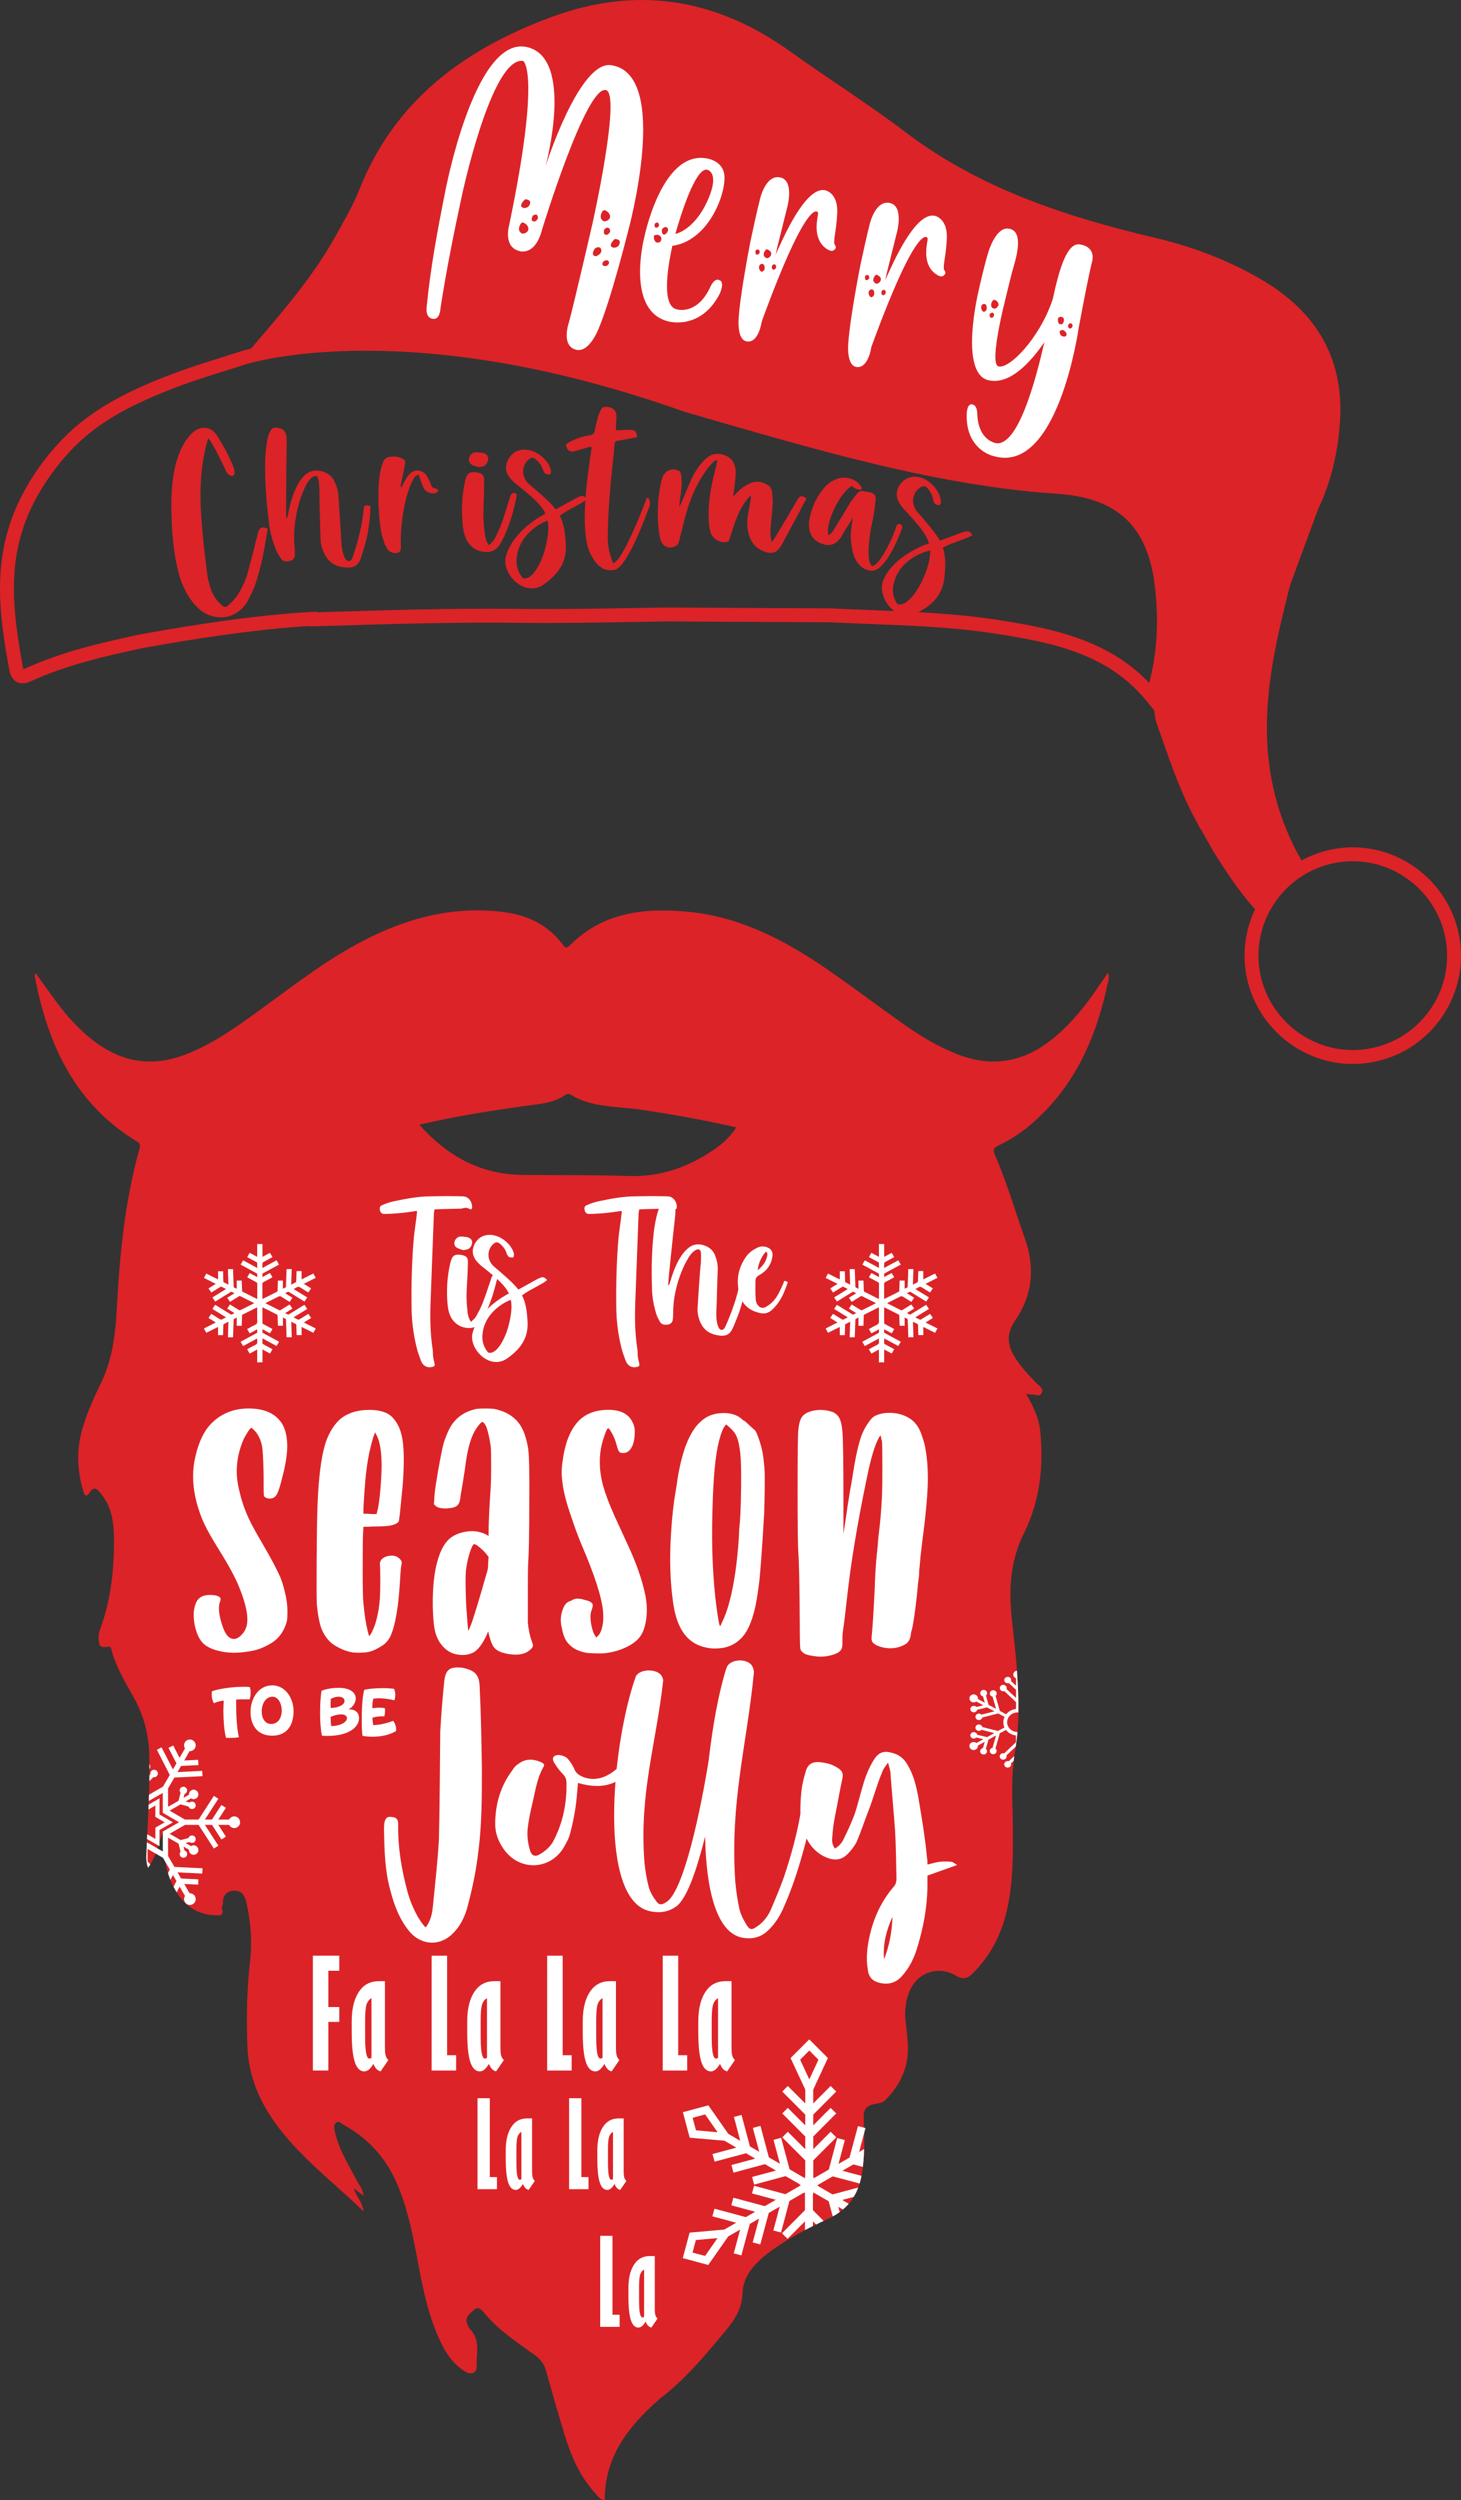 <?xml version="1.0" encoding="utf-8"?>
<!-- Generator: Adobe Illustrator 17.0.0, SVG Export Plug-In . SVG Version: 6.00 Build 0)  -->
<!DOCTYPE svg PUBLIC "-//W3C//DTD SVG 1.1//EN" "http://www.w3.org/Graphics/SVG/1.1/DTD/svg11.dtd">
<svg version="1.1" id="Layer_1" xmlns="http://www.w3.org/2000/svg" xmlns:xlink="http://www.w3.org/1999/xlink" x="0px" y="0px"
	 width="105.255px" height="180px" viewBox="0 0 105.255 180" enable-background="new 0 0 105.255 180" xml:space="preserve">
<rect x="0" y="0" width="105.255" height="180" fill="#333333" stroke="none"/>
<path fill="#DC2327" d="M79.825,70.028c-0.206,0.299-0.361,0.523-0.517,0.753c-1.046,1.557-2.186,3.026-3.686,4.178
	c-2.024,1.544-4.222,1.874-6.607,0.959c-1.488-0.573-2.833-1.407-4.122-2.329c-1.731-1.227-3.431-2.509-5.175-3.717
	c-3.076-2.13-6.326-3.861-10.143-4.228c-3.169-0.305-6.146,0.031-8.531,2.428c-0.28,0.28-0.386,0.087-0.536-0.112
	c-1.034-1.357-2.453-2.049-4.097-2.279c-3.468-0.479-6.706,0.299-9.801,1.824c-2.858,1.407-5.349,3.362-7.908,5.224
	c-1.7,1.233-3.406,2.46-5.399,3.213c-2.279,0.859-4.396,0.573-6.364-0.866c-0.984-0.716-1.824-1.582-2.559-2.534
	c-0.617-0.797-1.189-1.625-1.812-2.484c-0.031,0.112-0.075,0.181-0.062,0.23c0.915,4.826,2.821,9.054,7.179,11.781
	c0.224,0.143,0.486,0.205,0.367,0.623c-1.059,3.773-1.432,7.647-1.638,11.544c-0.1,1.843-0.318,3.661-1.152,5.361
	c-0.504,1.034-0.978,2.092-1.308,3.207c-0.448,1.488-0.411,2.983,0.025,4.465c0.069,0.224,0.156,0.654,0.461,0.205
	c0.361-0.529,0.579-0.255,0.828,0.056c0.822,0.996,0.946,2.179,0.946,3.406c0,2.186-0.243,4.334-1.015,6.395
	c-0.131,0.349-0.112,0.71-0.037,1.034c0.075,0.299,0.417,0.212,0.679,0.187c0.156-0.012,0.162,0.137,0.193,0.249
	c0.336,1.245,1.009,2.335,1.625,3.45c0.685,1.245,1.046,2.572,1.09,3.991c0.006,0.249,0.012,0.504,0.012,0.753
	c0.006,0.125,0.006,0.249,0.006,0.374c0,0.143,0,0.293-0.006,0.442v0.417c-0.006,0.324-0.019,0.654-0.031,0.984
	c-0.006,0.149-0.006,0.299-0.012,0.448c-0.006,0.087-0.012,0.174-0.012,0.262c-0.006,0.118-0.012,0.237-0.012,0.355
	c-0.031,0.592-0.062,1.183-0.087,1.775c-0.006,0.112-0.012,0.23-0.019,0.342c-0.006,0.081-0.006,0.162-0.006,0.243
	c-0.012,0.23-0.025,0.455-0.031,0.679c-0.012,0.361-0.05,0.722,0.112,1.152c0.062-0.081,0.118-0.162,0.168-0.249
	c0.156-0.249,0.274-0.511,0.38-0.772c0.044-0.125,0.087-0.249,0.131-0.374c0.025-0.069,0.044-0.137,0.068-0.205
	c0.025-0.087,0.056-0.168,0.081-0.255c0.075-0.243,0.149-0.486,0.237-0.722c0.006-0.012,0.006-0.025,0.012-0.037
	c0.012-0.031,0.025-0.062,0.037-0.093v0.075c-0.012,0.753,0.012,1.488,0.131,2.204c0.05,0.274,0.112,0.542,0.193,0.809
	c0.05,0.168,0.106,0.336,0.174,0.498c0.062,0.168,0.137,0.33,0.224,0.492l0.212,0.38l0.012,0.019c0.635,1.021,1.55,1.607,2.777,1.65
	c0.324,0.012,0.654,0.05,0.492-0.467c-0.037-0.118,0.068-0.268,0.068-0.405c-0.012-0.535,0.249-0.866,0.772-0.897
	c0.535-0.031,0.791,0.299,0.909,0.803c0.324,1.42,0.442,2.846,0.274,4.29c-0.237,2.024-0.268,4.054-0.193,6.084
	c0.062,1.762,0.61,3.381,1.55,4.869c1.756,2.783,4.39,4.695,6.825,7.043c-0.087-0.71-0.542-1.083-0.71-1.656
	c0.261,0.199,0.455,0.342,0.71,0.529c-0.068-0.492-0.324-0.778-0.498-1.108c-0.598-1.146-1.308-2.248-1.582-3.537
	c-0.05-0.218-0.075-0.467,0.087-0.61c0.206-0.181,0.386,0.062,0.554,0.156c1.737,0.946,3.008,2.329,3.805,4.147
	c0.722,1.631,1.09,3.362,1.426,5.1c0.423,2.254,0.816,4.514,1.856,6.588c0.386,0.778,0.903,1.445,1.644,1.905
	c0.461,0.286,0.878,0.131,0.853-0.386c-0.037-0.878,0.274-1.837-0.442-2.615c-0.112-0.118-0.193-0.274-0.249-0.43
	c-0.174-0.486,0.212-0.729,0.486-0.99c0.237-0.218,0.467-0.131,0.666,0.112c1.027,1.295,2.404,2.186,3.724,3.138
	c0.411,0.293,0.666,0.635,0.803,1.108c0.43,1.519,0.859,3.039,1.32,4.552c0.473,1.575,1.108,3.07,2.242,4.296
	c0.174,0.193,0.311,0.461,0.679,0.492c-0.019-3.095,1.656-5.255,3.804-7.161c0.05-0.05,0.106-0.1,0.162-0.143
	c1.644-1.252,2.995-2.802,4.309-4.384c0.766-0.922,1.6-1.793,1.644-3.207c0.05-1.389,1.077-2.36,2.192-3.151
	c0.741-0.523,1.519-0.984,2.316-1.401c0.187-0.1,0.38-0.193,0.573-0.293c0.075-0.037,0.156-0.075,0.23-0.106
	c0.181-0.093,0.361-0.181,0.542-0.262c0.118-0.056,0.237-0.112,0.355-0.168c0.106-0.05,0.206-0.1,0.299-0.156
	c0.181-0.093,0.349-0.199,0.498-0.311c0.087-0.062,0.162-0.118,0.237-0.187c0.149-0.125,0.293-0.262,0.417-0.411
	c0.137-0.156,0.255-0.318,0.361-0.498c0.131-0.212,0.237-0.436,0.324-0.673c0.037-0.093,0.069-0.187,0.1-0.286
	c0.056-0.174,0.1-0.361,0.131-0.554c0.006-0.012,0.012-0.031,0.012-0.044c0.037-0.199,0.068-0.399,0.087-0.598
	c0.025-0.193,0.044-0.38,0.062-0.573v-0.044c0.012-0.224,0.025-0.448,0.031-0.673c0.012-0.38,0.006-0.76,0-1.139
	c-0.006-0.131-0.006-0.268-0.012-0.399c-0.006-0.249-0.019-0.492-0.025-0.741c-0.019-0.567,0.212-0.834,0.722-0.946
	c0.293-0.062,0.61-0.068,0.847-0.305c1.002-1.003,1.6-2.198,1.619-3.624c0.012-0.704-0.106-1.407-0.174-2.117
	c-0.068-0.691,0.012-1.364,0.262-2.018c0.554-1.42,2.098-1.961,3.4-1.177c0.43,0.255,0.76,0.23,1.133-0.131
	c1.295-1.258,2.086-2.783,2.497-4.521c0.473-2.024,0.461-4.079,0.442-6.133c-0.019-1.569-0.118-3.145,0.062-4.701
	c0.012-0.112,0.025-0.23,0.044-0.343c0.019-0.131,0.037-0.268,0.062-0.398c0.019-0.093,0.031-0.187,0.044-0.28
	c0.056-0.349,0.093-0.704,0.125-1.052c0.043-0.467,0.062-0.934,0.062-1.401c0.019-0.946-0.031-1.893-0.093-2.846
	c-0.006-0.056-0.006-0.112-0.012-0.168c-0.081-1.258-0.243-2.516-0.374-3.773c-0.224-2.123-0.1-4.153,0.89-6.14
	c1.133-2.285,1.42-4.776,1.164-7.31c-0.093-0.959-0.504-1.818-1.021-2.702c0.205,0.025,0.305,0.05,0.392,0.044
	c0.249-0.037,0.579,0.23,0.741-0.112c0.149-0.324-0.174-0.486-0.361-0.679c-0.579-0.592-1.146-1.189-1.588-1.899
	c-0.554-0.884-0.604-1.712,0.025-2.628c1.252-1.812,1.451-3.786,0.716-5.872c-0.716-2.024-1.308-4.091-2.173-6.059
	c-0.168-0.386-0.056-0.529,0.28-0.685c0.922-0.442,1.762-1.009,2.522-1.687c2.951-2.621,4.471-6.021,5.287-9.795
	C79.818,70.706,79.962,70.42,79.825,70.028z M51.362,82.817c-1.824,1.233-3.805,1.918-6.046,1.849
	c-2.528-0.075-5.05-0.062-7.578-0.075c-3.082-0.012-5.48-1.333-7.534-3.618c2.603-0.604,5.162-1.015,7.727-1.364
	c0.953-0.131,1.937-0.187,2.771-0.76c0.125-0.081,0.249-0.137,0.392-0.05c1.557,0.965,3.356,0.841,5.069,1.09
	c2.285,0.342,4.558,0.741,6.874,1.276C52.589,81.89,51.997,82.388,51.362,82.817z"/>
<path fill="#DC2327" d="M105.163,67.622c-0.576-3.773-3.885-6.618-7.696-6.618c-0.395,0-0.794,0.031-1.187,0.091
	c-0.909,0.139-1.752,0.438-2.517,0.852c-1.696-2.963-2.506-6.158-2.494-9.615c0.012-3.499,0.822-6.843,1.669-10.193l2.03-5.504
	c0.922-1.93,1.395-3.973,1.557-6.09c0.355-4.583-1.582-7.983-5.473-10.312c-2.441-1.457-5.075-2.46-7.821-3.107
	c-6.432-1.519-12.628-3.537-17.995-7.609c-2.69-2.042-5.561-3.842-8.307-5.81c-5.305-3.805-10.997-4.763-17.174-2.491
	c-6.283,2.316-11.32,5.99-13.88,12.46c-0.448,1.133-1.071,2.192-1.663,3.257c-1.667,3.007-3.907,5.572-6.126,8.159
	c-0.45,0.11-0.701,0.191-0.735,0.202c-0.493,0.161-0.989,0.315-1.484,0.471c-1.087,0.34-2.211,0.692-3.301,1.1
	c-3.069,1.158-6.231,2.601-8.555,5.286c-0.1,0.105-2.449,2.611-3.409,5.939c-1.028,3.363-0.558,6.702,0.061,10.113
	c0.16,0.866,0.669,0.995,0.958,0.995c0.181,0,0.377-0.049,0.601-0.151c2.57-1.173,5.296-1.802,8.083-2.392
	c5.866-1.068,9.679-1.452,11.912-1.582l0.016,0.03l1.094-0.033c4.558-0.139,9.274-0.284,13.907-0.231
	c2.885,0.037,5.771-0.014,8.655-0.065l2.077-0.035l11.857,0.062c0.959,0.048,1.918,0.085,2.878,0.123
	c2.938,0.114,5.976,0.232,8.922,0.681c4.384,0.67,8.238,1.501,11.008,4.896l0.518,0.634l0.095,0.694l0.006,0.013
	c0.903,2.547,1.712,5.131,3.057,7.497c0.056,0.193,0.262,0.455,0.262,0.455l0.834,1.488c0.006,0,0.006,0,0.012-0.006V61.3
	l-0.009-0.017c-0.022,0.015-0.038,0.025-0.038,0.025l0.048-0.007c0.913,1.448,1.848,2.887,3.003,4.16
	c-0.648,1.36-0.911,2.922-0.667,4.521c0.577,3.772,3.887,6.618,7.697,6.618c0.395,0,0.794-0.031,1.187-0.091
	c2.059-0.314,3.871-1.412,5.104-3.09C104.973,71.738,105.479,69.68,105.163,67.622z M71.773,44.614
	c-3.002-0.458-6.068-0.577-9.034-0.692c-0.955-0.037-1.911-0.074-2.888-0.123L47.96,43.737l-2.089,0.035
	c-2.875,0.049-5.751,0.101-8.626,0.064c-4.657-0.053-9.381,0.091-13.949,0.231l-0.478,0.015l-0.022-0.044l-0.321,0.016
	c-2.212,0.113-6.15,0.485-12.363,1.617c-2.857,0.605-5.642,1.248-8.305,2.463c-0.051,0.023-0.091,0.038-0.12,0.047
	c-0.012-0.034-0.026-0.086-0.04-0.161c-0.596-3.284-1.051-6.492-0.086-9.648c0.893-3.095,3.154-5.512,3.191-5.553
	c2.071-2.392,4.763-3.737,8.166-5.021c1.063-0.398,2.174-0.746,3.248-1.082c0.5-0.156,0.999-0.313,1.498-0.475
	c0.03-0.01,3.071-0.989,8.654-0.989c7.025,0,14.735,1.469,22.941,4.375l2.723,0.793c7.161,2.058,14.565,4.186,22.167,4.965
	c0.479,0.051,0.957,0.085,1.438,0.12l0.677,0.05c4.255,0.32,6.39,2.333,6.92,6.526c0.318,2.505,0.187,4.885-0.39,7.088
	C79.853,46.08,75.903,45.245,71.773,44.614z M102.934,72.824c-1.074,1.463-2.654,2.419-4.448,2.694
	c-0.344,0.052-0.692,0.079-1.036,0.079c-3.321,0-6.206-2.48-6.709-5.769c-0.565-3.704,1.987-7.178,5.69-7.745
	c0.344-0.052,0.692-0.079,1.036-0.079c3.322,0,6.205,2.48,6.708,5.77C104.449,69.567,104.009,71.361,102.934,72.824z"/>
<g>
	<path fill="#DC2327" d="M14.999,31.546c-0.547,1.853-0.629,3.705-0.503,5.614c0.095,1.404,0.25,2.756,0.429,4.125
		c0.036,0.394,0.165,0.818,0.285,1.177c0.154,0.443,0.431,0.823,0.786,1.126c0.131,0.136,0.311,0.154,0.444,0.001
		c0.235-0.212,0.485-0.47,0.666-0.741c0.401-0.591,0.677-1.274,0.838-1.985c0.235-0.81,0.421-1.658,0.635-2.465
		c0.091-0.434,0.302-0.51,0.68-0.344c0.003,0.022,0.031,0.062,0.013,0.087c-0.218,1.384-0.46,2.749-0.929,4.081
		c-0.166,0.379-0.331,0.758-0.544,1.122c-0.766,1.265-2.334,1.452-3.448,0.508c-0.691-0.63-1.119-1.431-1.405-2.32
		c-0.311-1.062-0.446-2.128-0.535-3.179c-0.058-1.144-0.118-2.31,0.004-3.436c0.049-0.717,0.204-1.471,0.44-2.126
		c0.206-0.562,0.482-1.09,0.905-1.529c0.192-0.206,0.451-0.399,0.777-0.447c0.412-0.061,0.766,0.087,1.043,0.467
		c0.368,0.544,1.024,1.689,1.266,2.429c0.242,0.74-0.363,0.696-0.601,0.133c-0.201-0.458-0.863-1.801-1.138-2.16
		C15.083,31.667,15.052,31.605,14.999,31.546z"/>
	<path fill="#DC2327" d="M26.706,36.451c-0.013,0.089-0.029,0.157-0.023,0.223c-0.091,1.815-0.413,2.594-0.628,3.341
		c-0.217,0.725-0.53,0.91-1.287,0.828c-0.645-0.071-1.093-0.38-1.389-0.947c-0.19-0.378-0.293-0.765-0.289-1.184
		c-0.021-0.681-0.078-2.437-0.077-3.12c0.015-0.31-0.015-0.615-0.046-0.943c-0.072-0.764-0.682-0.221-0.939,0.31
		c-0.182,0.392-0.344,0.782-0.459,1.189c-0.314,1.087-0.453,2.179-0.345,3.314c0.015,0.153,0.027,0.284,0.02,0.438
		c0.001,0.242-0.094,0.405-0.308,0.47c-0.277,0.092-0.545,0.052-0.673-0.134c-0.128-0.186-0.256-0.372-0.34-0.562
		c-0.285-0.677-0.485-1.385-0.555-2.127c-0.175-1.371-0.286-2.77-0.265-4.159c-0.009-0.55,0.092-1.573,0.243-2.071
		c0.179-0.435,0.252-0.597,0.701-0.507c0.334,0.034,0.553,0.256,0.586,0.605c0.052,0.546,0.002,0.484-0.016,3.988
		c-0.005,0.639-0.01,1.278,0.006,1.915c0.024,0.02,0.12-0.122,0.128-0.277c0.249-1.323,0.655-2.375,1.287-2.898
		c0.57-0.495,1.627-0.265,1.999,0.404c0.188,0.356,0.311,0.719,0.348,1.112c0.027,0.746,0.176,2.538,0.203,3.284
		c0.021,0.681,0.224,1.432,0.512,1.449c0.201,0.025,0.269-0.18,0.322-0.317c0.361-1.07,0.714-2.447,0.775-3.421
		C26.211,36.344,26.364,36.329,26.706,36.451z"/>
	<path fill="#DC2327" d="M31.598,35.303c-0.062,0.069-0.103,0.137-0.145,0.161c-0.365,0.151-0.815-0.045-0.965-0.388
		c-0.075-0.172-0.129-0.366-0.204-0.538c-0.028-0.108-0.078-0.237-0.153-0.387c-0.084,0.071-0.169,0.119-0.233,0.166
		c-0.04,0.068-0.102,0.137-0.142,0.227c-0.601,1.086-0.905,3.233-0.881,4.505c-0.014,0.154,0.017,0.329,0.004,0.483
		c-0.018,0.089-0.077,0.202-0.142,0.227c-0.255,0.145-0.68,0.014-0.824-0.22c-0.12-0.191-0.218-0.384-0.274-0.6
		c-0.103-0.302-0.187-0.627-0.226-0.954c-0.17-1.133-0.258-3.215,0.057-4.329c0.036-0.156,0.094-0.291,0.152-0.447
		c0.08-0.158,0.205-0.275,0.401-0.307c0.304-0.06,0.634-0.056,0.928,0.105c0.224,0.098,0.273,0.183,0.221,0.449
		c-0.106,0.489-0.19,0.977-0.296,1.465c0.002,0.044,0.005,0.088-0.013,0.154l0.044-0.002c0.062-0.069,0.101-0.159,0.14-0.249
		c0.121-0.204,0.241-0.43,0.385-0.614c0.349-0.458,0.964-0.446,1.296,0.019c0.12,0.192,0.218,0.384,0.296,0.6
		c0.053,0.173,0.126,0.323,0.347,0.333C31.438,35.18,31.507,35.242,31.598,35.303z"/>
	<path fill="#DC2327" d="M37.206,35.813c-0.239,1.08-0.523,2.139-1.049,3.137c-0.232,0.422-0.488,0.756-1.013,0.79
		c-0.57,0.012-1.035-0.175-1.396-0.649c-0.249-0.345-0.345-0.76-0.399-1.175c-0.111-1.05-0.09-2.103,0.128-3.161
		c0.019-0.132,0.06-0.243,0.102-0.375c0.103-0.287,0.233-0.378,0.539-0.385c0.11-0.002,0.242,0.017,0.352,0.036
		c0.286,0.081,0.399,0.189,0.406,0.495c0.006,0.285-0.01,0.57-0.003,0.856c-0.022,0.965-0.111,1.932,0.043,2.916
		c0.029,0.328,0.08,0.634,0.306,0.958c0.15-0.157,0.302-0.27,0.386-0.425c0.21-0.4,0.4-0.777,0.544-1.196
		c0.227-0.641,0.41-1.281,0.615-1.922c0.042-0.088,0.084-0.177,0.15-0.201C37.154,35.441,37.266,35.548,37.206,35.813z
		 M33.789,32.994c0.039-0.22,0.254-0.422,0.473-0.427c0.175-0.004,0.329,0.015,0.483,0.033c0.264,0.06,0.398,0.167,0.424,0.363
		c0.027,0.24-0.12,0.507-0.337,0.6l-0.328,0.073c-0.132-0.041-0.308-0.081-0.441-0.144C33.819,33.388,33.75,33.214,33.789,32.994z"
		/>
	<path fill="#DC2327" d="M42.303,35.924l-0.198,0.153c-0.395,0.241-0.811,0.461-1.206,0.68c-0.198,0.11-0.395,0.241-0.57,0.373
		c0.285,0.548,0.395,1.184,0.438,2.149c0.044,1.25-0.592,2.083-1.579,2.785c-1.36,0.987-3.005-0.68-2.763-1.908
		c0.285-1.338,1.623-2.522,2.873-3.18c-0.307-0.636-0.921-1.162-1.864-1.93c-0.241-0.175-0.482-0.373-0.68-0.614
		c-0.329-0.395-0.395-0.855-0.153-1.337c0.263-0.483,0.657-0.724,1.206-0.724c0.746,0,1.601,0.636,1.842,1.338
		c0.066,0.175,0.066,0.241,0,0.439c-0.307,0.022-0.417-0.022-0.526-0.307c-0.088-0.307-0.285-0.57-0.527-0.768
		c-0.197-0.154-0.329-0.154-0.526,0.022c-0.527,0.46-0.505,1.294,0.066,1.776c0.899,0.767,1.491,1.272,1.908,1.798l1.425-0.79
		c0.088-0.044,0.176-0.088,0.285-0.131C41.974,35.661,42.083,35.683,42.303,35.924z M39.452,37.481
		c-0.658,0.22-2.04,1.097-2.215,2.588c-0.088,0.548,0.022,1.074,0.439,1.557c0.636,0.175,1.272-0.987,1.557-1.974
		C39.496,38.687,39.562,38.029,39.452,37.481z"/>
	<path fill="#DC2327" d="M46.777,36.489c-0.738,1.997-1.775,4.468-2.567,4.554c-0.308,0.035-0.68,0.002-0.98-0.248
		c-0.194-0.137-0.362-0.362-0.488-0.563c-0.337-0.492-0.474-1.067-0.544-1.661c-0.088-0.77-0.086-1.56-0.042-2.327
		c0.081-1.292,0.249-2.559,0.44-3.826c0.024-0.065,0.026-0.153,0.029-0.24c-0.088-0.002-0.153-0.004-0.22,0.016l-0.819,0.239
		c-0.111,0.041-0.221,0.06-0.331,0.078c-0.198,0.016-0.391-0.121-0.451-0.342c-0.061-0.155-0.015-0.22,0.229-0.344
		c0.468-0.25,0.955-0.411,1.462-0.484c0.242-0.037,0.334-0.166,0.362-0.384c0.052-0.284,0.126-0.545,0.199-0.828
		c0.027-0.153,0.075-0.305,0.145-0.434c0.142-0.369,0.254-0.431,0.582-0.4c0.371,0.054,0.585,0.236,0.62,0.566
		c0.015,0.242-0.014,0.482-0.021,0.723l-0.012,0.394c0.395-0.01,0.725-0.023,1.054-0.035c0.329,0.009,0.457,0.145,0.467,0.54
		c-0.243,0.037-0.486,0.095-0.728,0.132l-0.64,0.113c-0.176,0.017-0.245,0.125-0.249,0.278c-0.037,0.525-0.096,1.05-0.156,1.575
		c-0.177,1.574-0.288,3.129-0.334,4.707c-0.015,0.526,0.013,1.054,0.152,1.562c0.059,0.243,0.14,0.443,0.221,0.687
		c0.658,0.019,2.32-4.342,2.416-4.625C46.692,35.631,46.919,36.12,46.777,36.489z"/>
	<path fill="#DC2327" d="M58.096,35.877c-0.027,0.064-0.055,0.15-0.104,0.212c-0.539,1.037-1.098,2.05-1.636,3.065
		c-0.357,0.655-0.72,0.804-1.402,0.511c-0.448-0.187-0.753-0.518-0.938-0.971c-0.184-0.476-0.212-0.983-0.151-1.506l0.226-1.258
		c0.005-0.065,0.01-0.131,0.015-0.197c-0.022-0.002-0.044-0.003-0.064-0.027c-0.883,0.923-1.147,2.113-1.542,3.271
		c-0.475,0.184-1.113-0.106-1.296-0.603c-0.139-0.494-0.167-1.002-0.151-1.506c0.013-1.054,0.223-2.094,0.498-3.129
		c0.057-0.172,0.072-0.368,0.135-0.628c-0.136,0.056-0.202,0.051-0.251,0.113c-0.166,0.164-0.332,0.327-0.48,0.536
		c-0.659,0.874-1.105,1.852-1.425,2.884c-0.234,0.774-0.425,1.573-0.615,2.35c-0.032,0.13-0.082,0.214-0.198,0.293
		c-0.348,0.238-0.847,0.157-1.038-0.231c-0.059-0.092-0.117-0.207-0.128-0.34c-0.26-1.229-0.209-3.093,0.168-4.318
		c0.172-0.537,0.738-0.758,1.245-0.479c0.147,0.099,0.156,0.847,0.144,1.022c-0.018,0.24-0.036,0.481-0.076,0.72
		c-0.043,0.283-0.085,0.543-0.086,0.851c0.029-0.086,0.055-0.15,0.106-0.234c0.266-0.618,0.51-1.237,0.798-1.853
		c0.236-0.51,0.556-0.97,0.959-1.357c0.261-0.266,0.557-0.398,0.908-0.394c0.811,0.039,1.299,0.559,1.284,1.349
		c-0.009,0.417-0.062,0.831-0.115,1.244c-0.01,0.131-0.041,0.261-0.08,0.478c0.117-0.101,0.188-0.162,0.237-0.224
		c0.312-0.35,0.683-0.608,1.113-0.774c0.428-0.144,0.817-0.049,1.194,0.199c0.147,0.099,0.243,0.282,0.273,0.46
		c0.024,0.265,0.049,0.531,0.05,0.795c-0.037,0.503-0.075,1.006-0.134,1.507c-0.031,0.415-0.082,0.807,0.057,1.301
		c0.097-0.125,0.168-0.185,0.218-0.269c0.278-0.485,0.576-0.946,0.854-1.431l0.806-1.369C57.65,35.668,57.782,35.655,58.096,35.877z
		"/>
	<path fill="#DC2327" d="M64.974,38.066c-0.371,1.037-1.308,3.087-2.184,3.024c-0.395-0.026-0.705-0.197-0.934-0.49
		c-0.232-0.272-0.368-0.598-0.437-0.938c-0.216-0.932-0.12-1.539,0.031-2.405c-0.258,0.476-0.325,0.49-0.607,0.986
		c-0.081,0.123-0.144,0.269-0.225,0.392c-0.271,0.409-0.614,0.676-1.133,0.59c-0.539-0.111-0.969-0.385-1.141-0.958
		c-0.091-0.343-0.075-0.65-0.013-0.974c0.162-0.776,0.468-1.467,0.962-2.069c0.236-0.303,0.532-0.553,0.904-0.706
		c0.468-0.208,0.971-0.168,1.404,0.085c0.188,0.089,0.319,0.282,0.452,0.453c0.074,0.119-0.005,0.22-0.136,0.204
		c-0.109-0.013-0.215-0.049-0.319-0.106c-0.085-0.033-0.164-0.109-0.223-0.16c-0.845,0.404-1.948,2.721-1.694,3.526
		c0.206-0.063,0.296-0.251,0.404-0.414c0.412-0.656,0.803-1.315,1.217-1.994l0.448-0.586c0.13-0.161,0.291-0.207,0.483-0.161
		c0.128,0.038,0.261,0.032,0.389,0.07c0.367,0.067,0.504,0.217,0.458,0.587c-0.043,0.525-0.129,1.045-0.237,1.562
		c-0.243,1.075-0.449,2.928-0.013,3.158c0.457,0.056,1.411-1.771,1.774-2.92C64.769,37.577,65.093,37.816,64.974,38.066z"/>
	<path fill="#DC2327" d="M70.058,38.528L69.84,38.65c-0.426,0.179-0.871,0.334-1.295,0.491c-0.211,0.079-0.426,0.179-0.619,0.283
		c0.199,0.585,0.212,1.23,0.111,2.19c-0.144,1.243-0.898,1.971-1.979,2.517c-1.492,0.772-2.868-1.123-2.446-2.301
		c0.482-1.28,1.982-2.25,3.317-2.713c-0.209-0.675-0.737-1.287-1.554-2.187c-0.212-0.21-0.421-0.441-0.58-0.709
		c-0.266-0.44-0.261-0.905,0.049-1.346c0.333-0.438,0.759-0.617,1.301-0.535c0.737,0.112,1.487,0.869,1.621,1.599
		c0.038,0.183,0.029,0.248-0.066,0.434c-0.306-0.024-0.409-0.084-0.474-0.382c-0.041-0.317-0.196-0.607-0.405-0.838
		c-0.172-0.181-0.302-0.201-0.524-0.057c-0.59,0.376-0.693,1.204-0.201,1.766c0.773,0.894,1.284,1.481,1.617,2.064l1.528-0.567
		c0.093-0.03,0.187-0.061,0.302-0.087C69.772,38.218,69.877,38.257,70.058,38.528z M67.006,39.64
		c-0.683,0.118-2.181,0.778-2.578,2.227c-0.169,0.529-0.14,1.066,0.2,1.605c0.603,0.269,1.405-0.785,1.835-1.718
		C66.868,40.839,67.032,40.198,67.006,39.64z"/>
</g>
<g>
	<g>
		<path fill="#FFFFFF" d="M30.032,87.174c-0.482,0.081-0.944,0.141-1.427,0.181c-0.301,0.02-0.583,0.04-0.884,0.04
			c-0.141,0.02-0.261-0.04-0.322-0.181c-0.08-0.241-0.06-0.382,0.161-0.462c0.281-0.121,0.583-0.221,0.884-0.281
			c0.864-0.181,1.728-0.341,2.592-0.341c0.783-0.02,1.547-0.02,2.331,0c0.382,0.02,0.663,0.382,0.643,0.804
			c0,0.04-0.04,0.08-0.06,0.141c-0.141-0.04-0.241-0.1-0.362-0.121c-0.121,0-0.241,0.04-0.362,0.06
			c-0.542,0.02-1.065,0.02-1.587,0.04c-0.1,0-0.201,0.02-0.341,0.02c0,0.1-0.04,0.201-0.04,0.281l-0.241,6.47
			c-0.04,1.065-0.02,2.15,0.141,3.235c0.04,0.201,0.02,0.382,0.04,0.563c0.02,0.181,0.06,0.342,0.1,0.502
			c0.04,0.181,0.02,0.241-0.141,0.281c-0.341,0.1-0.663-0.04-0.824-0.422c-0.12-0.322-0.241-0.643-0.321-0.985
			c-0.241-0.984-0.362-1.969-0.362-2.953c-0.02-1.648,0.02-3.275,0.161-4.923c0.06-0.583,0.161-1.165,0.221-1.768
			C30.052,87.315,30.032,87.275,30.032,87.174z"/>
		<path fill="#FFFFFF" d="M35.818,92.057c-0.241,0.985-0.522,1.949-1.025,2.853c-0.221,0.382-0.462,0.683-0.944,0.703
			c-0.522,0-0.944-0.181-1.266-0.623c-0.221-0.321-0.301-0.703-0.341-1.085c-0.08-0.964-0.04-1.929,0.181-2.893
			c0.02-0.121,0.06-0.221,0.1-0.342c0.1-0.261,0.221-0.341,0.502-0.341c0.1,0,0.221,0.02,0.322,0.04
			c0.261,0.08,0.362,0.181,0.362,0.462c0,0.261-0.02,0.522-0.02,0.783c-0.04,0.884-0.141,1.768-0.02,2.672
			c0.02,0.301,0.06,0.583,0.261,0.884c0.141-0.141,0.281-0.241,0.362-0.382c0.201-0.362,0.382-0.703,0.523-1.085
			c0.221-0.583,0.402-1.165,0.603-1.748c0.04-0.08,0.08-0.161,0.141-0.181C35.778,91.715,35.879,91.816,35.818,92.057z
			 M32.744,89.405c0.04-0.201,0.241-0.382,0.442-0.382c0.161,0,0.301,0.02,0.442,0.04c0.241,0.06,0.362,0.161,0.382,0.341
			c0.02,0.221-0.121,0.462-0.322,0.542l-0.301,0.06c-0.12-0.04-0.281-0.081-0.402-0.141C32.764,89.766,32.704,89.606,32.744,89.405z
			"/>
		<path fill="#FFFFFF" d="M39.415,92.157l-0.181,0.141c-0.362,0.221-0.743,0.422-1.105,0.623c-0.181,0.1-0.362,0.221-0.522,0.341
			c0.261,0.502,0.362,1.085,0.402,1.969c0.04,1.145-0.542,1.909-1.447,2.552c-1.246,0.904-2.753-0.623-2.531-1.748
			c0.261-1.226,1.487-2.311,2.632-2.913c-0.281-0.583-0.844-1.065-1.708-1.768c-0.221-0.161-0.442-0.341-0.623-0.563
			c-0.301-0.362-0.362-0.783-0.141-1.226c0.241-0.442,0.603-0.663,1.105-0.663c0.683,0,1.467,0.583,1.688,1.225
			c0.06,0.161,0.06,0.221,0,0.402c-0.281,0.02-0.382-0.02-0.482-0.281c-0.08-0.281-0.261-0.522-0.482-0.703
			c-0.181-0.141-0.301-0.141-0.482,0.02c-0.482,0.422-0.462,1.185,0.06,1.628c0.824,0.703,1.366,1.165,1.748,1.648l1.306-0.723
			c0.08-0.04,0.161-0.081,0.261-0.121C39.113,91.916,39.214,91.936,39.415,92.157z M36.803,93.584
			c-0.603,0.201-1.868,1.005-2.029,2.371c-0.08,0.502,0.02,0.984,0.402,1.426c0.583,0.161,1.165-0.904,1.427-1.808
			C36.843,94.689,36.903,94.086,36.803,93.584z"/>
		<path fill="#FFFFFF" d="M44.78,87.174c-0.482,0.081-0.944,0.141-1.427,0.181c-0.301,0.02-0.583,0.04-0.884,0.04
			c-0.141,0.02-0.261-0.04-0.322-0.181c-0.08-0.241-0.06-0.382,0.161-0.462c0.281-0.121,0.583-0.221,0.884-0.281
			c0.864-0.181,1.728-0.341,2.592-0.341c0.783-0.02,1.547-0.02,2.331,0c0.382,0.02,0.663,0.382,0.643,0.804
			c0,0.04-0.04,0.08-0.06,0.141c-0.141-0.04-0.241-0.1-0.362-0.121c-0.121,0-0.241,0.04-0.362,0.06
			c-0.542,0.02-1.065,0.02-1.587,0.04c-0.1,0-0.201,0.02-0.341,0.02c0,0.1-0.04,0.201-0.04,0.281l-0.241,6.47
			c-0.04,1.065-0.02,2.15,0.141,3.235c0.04,0.201,0.02,0.382,0.04,0.563c0.02,0.181,0.06,0.342,0.1,0.502
			c0.04,0.181,0.02,0.241-0.141,0.281c-0.341,0.1-0.663-0.04-0.824-0.422c-0.12-0.322-0.241-0.643-0.321-0.985
			c-0.241-0.984-0.362-1.969-0.362-2.953c-0.02-1.648,0.02-3.275,0.161-4.923c0.06-0.583,0.161-1.165,0.221-1.768
			C44.8,87.315,44.78,87.275,44.78,87.174z"/>
		<path fill="#FFFFFF" d="M53.761,92.278c-0.02,0.08-0.04,0.141-0.04,0.201c-0.241,1.648-0.603,2.331-0.864,2.994
			c-0.261,0.643-0.563,0.784-1.246,0.643c-0.583-0.121-0.965-0.442-1.186-0.984c-0.141-0.362-0.201-0.723-0.161-1.105
			c0.04-0.623,0.141-2.23,0.201-2.853c0.04-0.281,0.04-0.563,0.04-0.864c0-0.703-0.603-0.261-0.884,0.201
			c-0.201,0.341-0.382,0.683-0.522,1.045c-0.382,0.964-0.603,1.949-0.603,2.994c0,0.141,0,0.261-0.02,0.402
			c-0.02,0.221-0.121,0.362-0.322,0.402c-0.261,0.06-0.502,0-0.603-0.181c-0.1-0.181-0.201-0.362-0.261-0.542
			c-0.201-0.643-0.321-1.306-0.321-1.989c-0.04-1.266-0.02-2.552,0.121-3.818c0.04-0.502,0.221-1.426,0.402-1.868
			c0.201-0.382,0.281-0.523,0.683-0.402c0.301,0.06,0.482,0.281,0.482,0.603c0,0.502-0.04,0.442-0.362,3.637
			c-0.06,0.583-0.121,1.165-0.161,1.748c0.02,0.02,0.121-0.1,0.141-0.241c0.341-1.185,0.804-2.11,1.426-2.532
			c0.563-0.402,1.507-0.1,1.788,0.542c0.141,0.342,0.221,0.683,0.221,1.045c-0.04,0.683-0.06,2.331-0.1,3.014
			c-0.04,0.623,0.08,1.326,0.341,1.366c0.181,0.04,0.261-0.141,0.322-0.261c0.422-0.944,0.864-2.17,1.004-3.054
			C53.319,92.137,53.459,92.137,53.761,92.278z"/>
		<path fill="#FFFFFF" d="M56.755,92.298c-0.241,0.763-0.543,1.467-1.145,2.009c-0.261,0.241-0.563,0.301-0.864,0.221
			c-0.743-0.161-1.266-0.583-1.467-1.346c-0.241-0.884-0.14-1.728,0.342-2.512c0.221-0.382,0.522-0.643,0.904-0.824
			c0.221-0.12,0.462-0.141,0.703-0.06c0.301,0.1,0.462,0.301,0.422,0.623c-0.061,0.623-0.422,1.105-0.945,1.386
			c-0.201,0.121-0.281,0.221-0.281,0.442c0,0.422-0.02,0.844,0.02,1.266c0,0.402,0.321,0.824,0.744,0.583
			c0.602-0.362,0.824-0.723,1.246-1.688C56.514,92.177,56.453,92.177,56.755,92.298z M54.585,91.454
			c0.341-0.281,0.563-0.563,0.663-0.944c0.04-0.141,0.08-0.281-0.06-0.402C54.886,90.409,54.625,90.972,54.585,91.454z"/>
	</g>
</g>
<g>
	<path fill="#FFFFFF" d="M16.284,125.11c-0.123-0.427-0.19-1.214-0.19-1.944c0-0.218,0.01-0.426,0.019-0.626v-0.104l-0.104,0.009
		c-0.18,0.029-0.398,0.085-0.598,0.18c-0.123-0.218-0.194-0.493-0.142-0.863c0.426-0.161,1.413-0.322,2.228-0.322
		c0.161,0,0.341,0,0.493,0.019c0.038,0.076,0.066,0.228,0.066,0.379c0,0.18-0.019,0.361-0.076,0.512
		c-0.104-0.009-0.209-0.009-0.36-0.009c-0.161,0-0.427,0.009-0.607,0.019v0.407c0,0.854,0.057,1.698,0.199,2.305
		c-0.199,0.038-0.417,0.047-0.597,0.047C16.503,125.12,16.35,125.12,16.284,125.11z"/>
	<path fill="#FFFFFF" d="M19.643,121.337c0.967,0.019,1.536,1.005,1.507,1.925c-0.029,1.053-0.559,1.697-1.546,1.697
		c-1.138,0-1.565-0.853-1.555-1.726C18.06,122.285,18.619,121.317,19.643,121.337z M19.586,124.115
		c0.493-0.029,0.711-0.493,0.711-0.967c0-0.502-0.256-1.005-0.683-0.995c-0.502,0.019-0.759,0.55-0.759,1.062
		C18.856,123.698,19.084,124.143,19.586,124.115z"/>
	<path fill="#FFFFFF" d="M23.165,121.725c0.436-0.171,0.91-0.209,1.251-0.209c1.261,0,1.512,0.829,0.891,1.422l-0.209,0.123
		c0.611-0.01,0.753,0.336,0.768,0.602c0.029,0.531-0.522,1.313-2.285,1.313c-0.128,0-0.252-0.005-0.384-0.015
		c-0.095-0.393-0.137-1.024-0.137-1.636C23.06,122.721,23.098,122.105,23.165,121.725z M24.814,122.398
		c-0.029-0.151-0.199-0.246-0.417-0.246c-0.152,0-0.342,0.038-0.569,0.161c-0.009,0.151-0.019,0.446,0,0.654
		C24.426,122.949,24.881,122.716,24.814,122.398z M24.994,123.66c-0.038-0.161-0.199-0.237-0.417-0.237
		c-0.209,0-0.483,0.066-0.758,0.181c0,0.37,0.028,0.559,0.047,0.663h0.095C24.501,124.238,25.033,124.001,24.994,123.66z"/>
	<path fill="#FFFFFF" d="M26.116,124.973c-0.033-0.185-0.057-0.626-0.057-1.133c0-0.777,0.047-1.706,0.18-2.181
		c0.181-0.057,0.749-0.123,1.385-0.123c0.237,0,0.522,0.019,0.758,0.047c0.057,0.114,0.095,0.266,0.095,0.408
		c0,0.151-0.019,0.303-0.066,0.426c-0.246-0.075-0.73-0.151-1.128-0.151c-0.076,0-0.237,0.019-0.389,0.029
		c-0.057,0.209-0.085,0.541-0.057,0.692c0.19-0.029,0.341-0.047,0.436-0.047c0.161,0,0.332,0.019,0.446,0.038
		c0.019,0.057,0.019,0.123,0.019,0.199c0,0.123-0.029,0.285-0.047,0.389c-0.294,0-0.502,0-0.853,0.095
		c-0.01,0.161,0.028,0.436,0.057,0.541c0.484-0.019,1.015-0.142,1.422-0.313c0.133,0.142,0.266,0.484,0.209,0.74
		c-0.483,0.294-1.109,0.407-1.716,0.407C26.566,125.034,26.333,125.011,26.116,124.973z"/>
</g>
<g>
	<g>
		<path fill="#FFFFFF" d="M30.665,138.764c0.319-0.415,0.446-0.861,0.51-1.403c0.16-1.627,0.351-3.287,0.447-4.946
			c0.064-2.616,0.064-5.169,0.095-7.753c0.064-1.18,0.16-2.361,0.287-3.605c0.096-0.861,0.383-1.085,1.309-0.989
			c0.893,0.191,1.212,0.479,1.244,1.372c0.095,1.946,0.128,3.892,0.159,5.87c0,2.042,0,4.052-0.255,5.998
			c-0.16,1.404-0.447,2.744-0.83,4.148c-0.191,0.606-0.479,1.213-0.957,1.691c-0.893,0.957-2.233,0.957-3.127-0.032
			c-0.733-0.861-1.149-1.914-1.436-3.062c-0.382-1.372-0.415-2.808-0.446-4.275c0-0.192,0-0.351,0.032-0.575
			c0.096-0.351,0.192-0.446,0.606-0.382c0.255,0.032,0.383,0.191,0.383,0.479c-0.032,1.723,0.255,3.382,0.702,5.009
			C29.644,137.2,30.154,138.254,30.665,138.764z"/>
		<path fill="#FFFFFF" d="M45.502,127.31c-1.021,1.308-2.33,1.5-3.861,1.053c-0.064,0.638-0.095,1.244-0.192,1.85
			c-0.095,0.606-0.223,1.213-0.382,1.818c-0.064,0.255-0.192,0.511-0.319,0.734c-0.926,1.883-3.286,2.042-4.467,0.351
			c-0.382-0.542-0.606-1.148-0.606-1.787c0-1.436,0.383-2.744,1.245-3.892c0.095-0.159,0.223-0.319,0.382-0.415
			c0.511-0.415,1.085-0.415,1.659-0.16c0.159,0.064,0.319,0.16,0.191,0.351c-0.446,0.766-0.574,1.659-0.766,2.488
			c-0.159,0.67-0.319,1.372-0.382,2.074c-0.032,0.446,0.032,0.925,0.159,1.372c0.128,0.51,0.415,0.574,0.829,0.287
			c0.415-0.255,0.766-0.606,0.957-1.053c0.638-1.276,0.893-2.648,0.862-4.052c0-0.287-0.128-0.479-0.319-0.67
			c-0.223-0.223-0.415-0.51-0.574-0.766c-0.192-0.351-0.032-0.542,0.351-0.542c0.287,0.032,0.542,0.128,0.702,0.351
			c0.159,0.192,0.287,0.415,0.383,0.606c0.095,0.287,0.287,0.447,0.542,0.575c0.766,0.351,1.5,0.191,2.17-0.255
			c0.191-0.128,0.351-0.287,0.574-0.447C44.927,126.991,45.151,127.023,45.502,127.31z"/>
		<path fill="#FFFFFF" d="M58.68,128.969c-0.128,1.245-0.351,2.457-0.638,3.669c-0.415,1.563-0.893,3.127-1.531,4.562
			c-0.287,0.702-0.67,1.309-1.181,1.787c-0.574,0.542-1.212,0.638-1.882,0.51c-1.85-0.383-2.584-3.509-2.648-7.275
			c-0.575,2.266-1.244,4.308-2.01,4.977c-0.574,0.447-1.212,0.542-1.882,0.415c-3.893-0.67-2.84-11.996-1.117-16.878
			c0.192-0.542,1.34-0.638,1.787-0.191c0.127,0.128,0.223,0.351,0.191,0.51c-0.51,4.562-1.723,8.04-1.34,13.05
			c0.064,0.606,0.159,1.18,0.319,1.787c0.096,0.319,0.288,0.67,0.511,0.957c0.223,0.319,0.382,0.319,0.734,0.096
			c1.276-0.734,2.521-6.828,3.063-10.21c0.287-2.521,0.733-4.946,1.276-6.637c0.192-0.638,1.34-0.734,1.787-0.255
			c0.128,0.16,0.223,0.447,0.191,0.606c-0.51,5.233-1.723,9.253-1.34,14.996c0.064,0.702,0.159,1.372,0.319,2.074
			c0.096,0.351,0.288,0.734,0.511,1.085s0.383,0.351,0.734,0.095c0.446-0.287,0.829-0.766,1.053-1.34
			c0.351-0.829,0.734-1.723,1.021-2.617c0.575-1.787,1.053-3.637,1.244-5.487C57.85,128.331,58.68,128.172,58.68,128.969z"/>
		<path fill="#FFFFFF" d="M66.817,135.031v0.862c-0.032,1.436-0.287,2.84-0.702,4.212c-0.223,0.798-0.574,1.532-1.116,2.137
			c-0.415,0.479-0.894,0.638-1.5,0.542c-0.638-0.127-0.926-0.415-0.989-1.053c-0.128-0.766-0.032-1.532,0.128-2.297
			c0.287-1.308,0.829-2.521,1.723-3.573c0.192-0.192,0.224-0.415,0.224-0.638c-0.032-1.116-0.032-2.234-0.096-3.35
			c-0.095-1.34-0.255-3.063-0.351-4.371c-0.032-0.159-0.095-0.351-0.159-0.606c-0.192,0.287-0.351,0.447-0.415,0.67
			c-0.351,0.798-0.67,1.978-0.989,2.776c-0.287,0.733-0.542,1.531-0.862,2.265c-0.159,0.319-0.415,0.638-0.67,0.893
			c-0.351,0.351-0.766,0.447-1.244,0.319c-0.861-0.255-1.436-0.862-1.787-1.659c-0.383-0.861-0.383-1.787-0.319-2.712
			c0.064-0.957,0.224-1.467,0.383-2.01c0.159-0.447,0.479-0.606,0.925-0.575c0.447,0.032,0.862,0.128,1.245,0.351
			c0.446,0.255,0.542,0.446,0.415,0.957c-0.159,0.733-0.351,1.85-0.511,2.616c-0.095,0.479-0.159,0.989-0.191,1.5
			c-0.032,0.255,0,0.542,0.191,0.798c0.288-0.159,0.511-0.415,0.638-0.702c0.287-0.575,0.542-1.149,0.766-1.723
			c0.287-0.829,0.542-2.042,0.862-2.871c0.159-0.415,0.351-0.798,0.574-1.149c0.351-0.51,0.702-0.606,1.276-0.446
			c0.51,0.128,0.861,0.415,1.116,0.861c0.415,0.702,0.638,1.468,0.829,2.648c0.224,1.34,0.447,2.68,0.575,4.052
			c0.032,0.159,0.032,0.287,0.032,0.479c0.319-0.064,0.575-0.16,0.862-0.192s0.574-0.032,0.862,0c0.128,0,0.223,0.128,0.415,0.223
			C68.189,134.552,67.519,134.776,66.817,135.031z M64.296,137.998c-0.446,0.989-0.702,1.978-0.606,3.063
			C64.073,140.072,64.265,139.051,64.296,137.998z"/>
	</g>
</g>
<g>
	<path fill="#FFFFFF" d="M20.524,114.624c0.123,0.492,0.185,0.958,0.185,1.399c0,0.355-0.018,0.602-0.053,0.737
		c-0.194,0.678-0.547,1.178-1.058,1.5c-0.3,0.187-0.586,0.331-0.859,0.432c-0.274,0.102-0.604,0.178-0.992,0.229
		c-0.459,0.068-0.89,0.085-1.296,0.051c-0.652-0.067-1.172-0.22-1.56-0.458c-0.353-0.22-0.608-0.601-0.767-1.144
		c-0.088-0.254-0.141-0.542-0.159-0.864c-0.036-0.458,0.027-0.848,0.185-1.17c0.159-0.339,0.485-0.509,0.978-0.509
		c0.352,0,0.59,0.06,0.714,0.178c0.07,0.068,0.07,0.178,0,0.331c-0.141,0.39-0.071,0.991,0.212,1.805
		c0.229,0.644,0.537,0.924,0.925,0.839c0.141-0.034,0.282-0.127,0.423-0.28c0.176-0.17,0.3-0.39,0.37-0.661
		c0.141-0.593-0.026-1.483-0.502-2.67c-0.247-0.661-0.74-1.585-1.481-2.771c-0.476-0.763-0.824-1.373-1.044-1.83
		c-0.221-0.458-0.41-0.974-0.568-1.551c-0.176-0.661-0.265-1.305-0.265-1.932c0-0.491,0.053-0.957,0.159-1.398
		c0.247-1.102,0.652-1.924,1.216-2.466c0.74-0.712,1.666-1.051,2.776-1.017c1.005,0.034,1.727,0.356,2.168,0.966
		c0.211,0.271,0.352,0.653,0.423,1.144c0.106,0.712,0,1.661-0.317,2.848c-0.159,0.661-0.3,1.085-0.423,1.271
		c-0.123,0.187-0.3,0.271-0.529,0.254c-0.194-0.017-0.317-0.085-0.37-0.203c-0.018-0.068-0.026-0.576-0.026-1.526
		c-0.018-1.051-0.053-1.729-0.106-2.034c-0.071-0.356-0.194-0.661-0.37-0.915c-0.036-0.068-0.106-0.153-0.211-0.254
		c-0.106-0.102-0.168-0.153-0.185-0.153c-0.053,0-0.137,0.089-0.251,0.267c-0.115,0.178-0.216,0.352-0.304,0.521
		c-0.37,0.848-0.538,1.704-0.502,2.568c0.017,0.407,0.097,0.873,0.238,1.399c0.159,0.661,0.405,1.331,0.74,2.008
		c0.194,0.39,0.476,0.899,0.846,1.526c0.617,1.051,1.058,1.881,1.322,2.491C20.329,113.887,20.435,114.234,20.524,114.624z"/>
	<path fill="#FFFFFF" d="M28.112,112.005c0.299-0.034,0.537,0.051,0.714,0.254c0.106,0.102,0.141,0.221,0.106,0.356
		c-0.036,0.102-0.071,0.458-0.106,1.068c-0.071,1.153-0.159,2-0.264,2.542c-0.123,0.712-0.274,1.246-0.449,1.602
		c-0.159,0.305-0.37,0.534-0.635,0.686c-0.317,0.204-0.608,0.339-0.873,0.407c-0.141,0.034-0.353,0.055-0.635,0.064
		c-0.282,0.009-0.502-0.004-0.661-0.038c-0.37-0.067-0.767-0.229-1.19-0.483c-0.388-0.237-0.696-0.61-0.925-1.119
		c-0.159-0.373-0.282-0.983-0.37-1.831c-0.018-0.389-0.022-1.44-0.013-3.153c0.009-1.712,0.031-3.059,0.066-4.043
		c0.088-2.271,0.326-3.873,0.714-4.805c0.247-0.576,0.555-1.025,0.925-1.347c0.529-0.441,1.225-0.661,2.089-0.661
		c0.705,0,1.234,0.152,1.587,0.457c0.194,0.187,0.352,0.398,0.476,0.636c0.282,0.508,0.423,1.322,0.423,2.441
		c0,0.864-0.053,1.763-0.159,2.695c-0.106,1.153-0.176,1.754-0.212,1.805c-0.071,0.119-0.247,0.212-0.529,0.28
		c-0.123,0.034-0.388,0.06-0.793,0.076c-0.423,0-0.732,0.009-0.925,0.025h-0.291l-0.027,0.509c-0.018,0.373-0.026,1.212-0.026,2.517
		c0,1.339,0.017,2.161,0.053,2.466c0.07,0.797,0.176,1.484,0.317,2.06c0.035,0.136,0.061,0.229,0.079,0.28
		c0,0.017,0.009,0.025,0.026,0.025c0.088-0.051,0.22-0.305,0.397-0.763c0.194-0.576,0.317-1.237,0.37-1.983
		c0.017-0.271,0.026-0.699,0.026-1.284s-0.009-0.945-0.026-1.081c-0.018-0.186,0.044-0.339,0.185-0.458
		C27.697,112.091,27.882,112.022,28.112,112.005z M26.181,108.853v0.127h0.211c0.07,0,0.22,0.009,0.449,0.026h0.291l0.026-0.127
		c0.106-0.339,0.194-0.958,0.264-1.856c0.159-1.898,0.044-3.161-0.344-3.788l-0.053-0.127l-0.053,0.153
		c-0.088,0.203-0.203,0.61-0.344,1.22c-0.176,0.814-0.3,1.78-0.37,2.899C26.208,108.039,26.181,108.531,26.181,108.853z"/>
	<path fill="#FFFFFF" d="M38.318,118.184c0.07,0.152,0.092,0.271,0.066,0.356c-0.027,0.085-0.119,0.186-0.278,0.305
		c-0.247,0.187-0.564,0.28-0.952,0.28c-0.335,0-0.661-0.051-0.978-0.152c-0.317-0.102-0.538-0.262-0.661-0.483
		c-0.106-0.186-0.203-0.458-0.291-0.814l-0.053-0.229l-0.106,0.255c-0.3,0.644-0.608,1.059-0.925,1.246
		c-0.37,0.204-0.793,0.254-1.269,0.152c-0.423-0.085-0.785-0.322-1.084-0.712c-0.229-0.288-0.388-0.652-0.476-1.093
		c-0.071-0.373-0.115-0.915-0.132-1.627c-0.018-1.356,0.097-2.458,0.344-3.305c0.194-0.695,0.467-1.212,0.82-1.551
		c0.211-0.186,0.467-0.331,0.767-0.432c0.758-0.237,1.428-0.186,2.009,0.152l0.079,0.051v-0.178c0-0.746,0.053-1.881,0.159-3.407
		c0.017-0.271,0.027-0.754,0.027-1.449c0-0.712-0.009-1.178-0.027-1.398c-0.106-0.712-0.221-1.203-0.344-1.475
		c-0.106-0.203-0.194-0.305-0.265-0.305c-0.036,0-0.102,0.055-0.198,0.165c-0.097,0.11-0.172,0.208-0.225,0.292
		c-0.353,0.508-0.608,1.331-0.767,2.466c-0.036,0.288-0.106,0.763-0.211,1.424c-0.071,0.424-0.123,0.729-0.159,0.915
		c-0.018,0.221-0.044,0.381-0.079,0.483c-0.036,0.102-0.084,0.187-0.145,0.254c-0.062,0.068-0.155,0.119-0.278,0.153
		c-0.106,0.034-0.264,0.059-0.476,0.076c-0.441,0.017-0.732-0.059-0.873-0.229l-0.08-0.076l0.027-0.28
		c0-0.271,0.044-0.686,0.132-1.246c0.088-0.559,0.185-1.119,0.291-1.678s0.194-0.966,0.264-1.22
		c0.123-0.373,0.255-0.703,0.397-0.992c0.405-0.779,1.066-1.262,1.983-1.449c0.141-0.017,0.348-0.025,0.621-0.025
		s0.48,0.009,0.621,0.025c0.828,0.17,1.445,0.543,1.851,1.119c0.282,0.407,0.484,0.992,0.608,1.754
		c0.07,0.475,0.097,1.746,0.079,3.814c0,2.221-0.027,3.695-0.079,4.424c-0.018,0.288-0.026,1.03-0.026,2.225
		c0,1.194,0,1.877,0,2.046C38.08,117.336,38.176,117.794,38.318,118.184z M35.171,112.489l0.027-0.407l-0.106-0.127
		c-0.071-0.102-0.168-0.212-0.291-0.33c-0.3-0.288-0.511-0.441-0.635-0.458c-0.088,0-0.203,0.229-0.344,0.686
		c-0.106,0.339-0.185,0.704-0.238,1.093c-0.036,0.221-0.049,0.653-0.04,1.297c0.009,0.645,0.031,1.204,0.066,1.678
		c0.07,1.017,0.115,1.508,0.132,1.474c0.017,0,0.079-0.136,0.185-0.407c0.194-0.509,0.59-1.814,1.19-3.916
		C35.153,112.938,35.171,112.743,35.171,112.489z"/>
	<path fill="#FFFFFF" d="M46.488,114.827c0.14,0.678,0.149,1.339,0.026,1.983c-0.088,0.458-0.238,0.818-0.449,1.081
		c-0.212,0.263-0.529,0.495-0.952,0.699c-0.458,0.22-0.97,0.365-1.533,0.432c-0.159,0.017-0.384,0.021-0.675,0.012
		c-0.29-0.008-0.498-0.021-0.621-0.038c-0.652-0.101-1.137-0.373-1.454-0.813c-0.159-0.22-0.282-0.568-0.37-1.043
		c-0.088-0.39-0.079-0.754,0.027-1.093c0.07-0.254,0.159-0.441,0.264-0.56c0.07-0.102,0.185-0.178,0.344-0.229
		c0.053-0.017,0.106-0.042,0.159-0.076c0.141-0.085,0.317-0.11,0.529-0.076c0.07,0,0.15,0.017,0.238,0.051
		c0.053,0.017,0.15,0.043,0.291,0.076c0.176,0.051,0.299,0.127,0.37,0.229c0.036,0.068,0.027,0.187-0.026,0.356
		c-0.054,0.136-0.088,0.263-0.106,0.381c-0.018,0.152-0.013,0.335,0.013,0.547c0.027,0.212,0.071,0.42,0.133,0.623
		c0.061,0.203,0.136,0.356,0.225,0.458l0.026,0.076l0.106-0.102c0.14-0.118,0.246-0.322,0.317-0.61
		c0.088-0.322,0.114-0.703,0.079-1.144c-0.088-1.033-0.608-2.653-1.56-4.856c-0.247-0.593-0.494-1.262-0.74-2.008
		c-0.353-1-0.564-1.839-0.635-2.517c-0.071-0.474-0.062-0.983,0.026-1.526c0.159-1.203,0.511-2.119,1.058-2.746
		c0.493-0.559,1.18-0.855,2.063-0.89c0.37-0.017,0.696,0.017,0.978,0.102c0.547,0.17,0.899,0.543,1.057,1.119
		c0.036,0.136,0.044,0.322,0.027,0.559c-0.018,0.424-0.105,0.754-0.264,0.992c-0.141,0.221-0.327,0.33-0.556,0.33
		c-0.088,0-0.15-0.004-0.185-0.013c-0.036-0.008-0.071-0.034-0.106-0.076s-0.066-0.097-0.092-0.165s-0.057-0.169-0.092-0.305
		c-0.053-0.186-0.105-0.347-0.158-0.483c-0.072-0.169-0.155-0.334-0.251-0.496c-0.097-0.161-0.163-0.242-0.199-0.242
		c-0.071,0-0.176,0.221-0.317,0.661c-0.37,1.068-0.388,2.229-0.053,3.483c0.176,0.61,0.44,1.314,0.793,2.11
		c0.176,0.39,0.485,1.06,0.925,2.009C45.817,112.463,46.258,113.709,46.488,114.827z"/>
	<path fill="#FFFFFF" d="M55.08,105.827c0.017,0.187,0.022,0.64,0.013,1.36c-0.009,0.721-0.022,1.309-0.039,1.767
		c-0.142,2.373-0.256,3.983-0.344,4.831c-0.088,0.729-0.185,1.356-0.291,1.882c-0.142,0.627-0.309,1.136-0.502,1.525
		c-0.176,0.356-0.37,0.627-0.582,0.814c-0.318,0.305-0.697,0.508-1.137,0.61c-0.353,0.068-0.697,0.085-1.032,0.051
		c-0.635-0.085-1.146-0.305-1.533-0.661c-0.617-0.56-1.005-1.491-1.163-2.797c-0.194-1.441-0.238-3.017-0.132-4.729
		c0.07-1.203,0.185-2.254,0.343-3.153c0.071-0.407,0.115-0.695,0.133-0.865c0.141-0.881,0.334-1.669,0.581-2.364
		c0.194-0.509,0.405-0.924,0.635-1.246c0.176-0.254,0.388-0.474,0.635-0.661c0.388-0.305,0.881-0.458,1.481-0.458
		c0.546,0,0.978,0.144,1.296,0.432c0.07,0.068,0.123,0.106,0.159,0.114c0.035,0.009,0.15,0.106,0.344,0.292
		c0.176,0.17,0.308,0.289,0.397,0.356c0.07,0.051,0.141,0.17,0.212,0.356c0.264,0.661,0.423,1.322,0.476,1.983
		C55.062,105.556,55.08,105.743,55.08,105.827z M53.256,110.073c0.071-0.576,0.115-1.5,0.132-2.771c0.017-1.271,0-2.161-0.053-2.669
		c-0.071-0.61-0.176-1.051-0.318-1.322c-0.106-0.204-0.291-0.415-0.555-0.636l-0.159-0.127l-0.053,0.076
		c-0.159,0.187-0.309,0.56-0.449,1.119c-0.265,1-0.423,2.704-0.476,5.11c-0.071,2.509,0.026,4.789,0.291,6.839
		c0.123,0.915,0.212,1.373,0.264,1.373c0.017,0,0.062-0.085,0.132-0.254c0.212-0.423,0.397-0.941,0.556-1.551
		c0.317-1.203,0.537-2.72,0.661-4.551C53.247,110.37,53.256,110.158,53.256,110.073z"/>
	<path fill="#FFFFFF" d="M66.687,104.403c0.106,0.576,0.159,1.254,0.159,2.034c0,1-0.132,2.5-0.397,4.5
		c-0.035,0.271-0.079,0.644-0.132,1.119c-0.036,0.457-0.062,0.746-0.079,0.864c-0.017,0.153-0.026,0.314-0.026,0.483
		c-0.018,0.187-0.044,0.39-0.079,0.61c-0.017,0.254-0.044,0.543-0.079,0.865c-0.141,1.255-0.264,2.085-0.37,2.492
		c-0.036,0.085-0.062,0.22-0.08,0.407c-0.053,0.254-0.159,0.441-0.317,0.56c-0.476,0.305-1.023,0.398-1.639,0.28
		c-0.318-0.067-0.564-0.178-0.74-0.331c-0.106-0.101-0.142-0.28-0.106-0.534c0.053-0.458,0.123-1.551,0.211-3.28
		c0.035-1.102,0.088-1.966,0.159-2.593c0.035-0.322,0.062-0.602,0.079-0.839c0.017-0.237,0.044-0.5,0.08-0.788
		c0.088-0.678,0.159-1.534,0.212-2.568c0.017-0.356,0.026-1.034,0.026-2.034c0-1.034-0.009-1.669-0.026-1.907
		c-0.018-0.017-0.027-0.042-0.027-0.076l-0.079-0.331l-0.053,0.076l-0.026,0.026c-0.317,0.526-0.626,1.543-0.925,3.051
		c-0.67,3.221-1.137,6.043-1.401,8.466c-0.124,1.136-0.23,1.992-0.318,2.568c-0.018,0.17-0.026,0.381-0.026,0.635
		c0.017,0.305-0.018,0.517-0.106,0.636c-0.124,0.17-0.384,0.301-0.78,0.394c-0.397,0.093-0.789,0.106-1.177,0.038
		c-0.264-0.034-0.476-0.085-0.635-0.152c-0.141-0.085-0.247-0.186-0.317-0.305c-0.036-0.051-0.053-0.601-0.053-1.652
		c-0.018-2.966-0.053-4.746-0.106-5.339c-0.035-0.491-0.053-1.996-0.053-4.513s0.017-3.954,0.053-4.31
		c0.035-0.373,0.101-0.652,0.198-0.839c0.097-0.186,0.26-0.331,0.489-0.432c0.264-0.118,0.581-0.178,0.952-0.178
		c0.37,0.017,0.67,0.076,0.899,0.178c0.194,0.102,0.339,0.25,0.436,0.445c0.096,0.195,0.162,0.496,0.198,0.903
		c0.053,0.559,0.079,2.229,0.079,5.009v2.39l0.08-0.509c0.176-1.22,0.308-2.093,0.397-2.619c0.071-0.339,0.132-0.695,0.185-1.068
		c0.194-1.254,0.397-2.187,0.608-2.797c0.123-0.356,0.299-0.695,0.529-1.017c0.159-0.254,0.334-0.424,0.529-0.509
		c0.335-0.152,0.722-0.216,1.163-0.191c0.441,0.026,0.837,0.14,1.19,0.343c0.458,0.254,0.784,0.695,0.978,1.322
		C66.564,103.777,66.652,104.115,66.687,104.403z"/>
</g>
<g>
	<g>
		<path fill="#FFFFFF" d="M22.541,140.799h1.901v1.085h-0.786v2.612h0.786v1.07h-0.786v3.499h-1.115V140.799z"/>
		<path fill="#FFFFFF" d="M26.9,148.589c-0.212,0.362-0.43,0.542-0.655,0.542c-0.226,0-0.412-0.128-0.559-0.385
			c-0.232-0.403-0.348-1.217-0.348-2.445v-0.766c0-0.997,0.21-1.761,0.632-2.292c0.324-0.406,0.761-0.609,1.31-0.609h0.451v4.77
			c0,0.294,0.021,0.501,0.063,0.621c0.043,0.12,0.104,0.215,0.185,0.286l-0.561,0.818c-0.116-0.033-0.21-0.087-0.285-0.159
			C27.06,148.899,26.981,148.771,26.9,148.589z M26.762,143.857c-0.156,0.085-0.271,0.226-0.345,0.423
			c-0.074,0.198-0.112,0.595-0.112,1.189v1.166c0,0.741,0.05,1.219,0.149,1.435c0.043,0.092,0.096,0.137,0.159,0.137
			c0.066,0,0.116-0.023,0.149-0.066V143.857z"/>
		<path fill="#FFFFFF" d="M31.097,140.799h1.115v7.166h0.649v1.101h-1.765L31.097,140.799L31.097,140.799z"/>
		<path fill="#FFFFFF" d="M35.222,148.589c-0.212,0.362-0.43,0.542-0.655,0.542c-0.226,0-0.412-0.128-0.559-0.385
			c-0.232-0.403-0.348-1.217-0.348-2.445v-0.766c0-0.997,0.21-1.761,0.632-2.292c0.324-0.406,0.761-0.609,1.31-0.609h0.451v4.77
			c0,0.294,0.021,0.501,0.063,0.621c0.043,0.12,0.104,0.215,0.185,0.286l-0.561,0.818c-0.116-0.033-0.21-0.087-0.285-0.159
			C35.382,148.899,35.304,148.771,35.222,148.589z M35.085,143.857c-0.156,0.085-0.271,0.226-0.345,0.423
			c-0.074,0.198-0.112,0.595-0.112,1.189v1.166c0,0.741,0.05,1.219,0.149,1.435c0.043,0.092,0.096,0.137,0.159,0.137
			c0.066,0,0.116-0.023,0.149-0.066V143.857z"/>
		<path fill="#FFFFFF" d="M39.42,140.799h1.115v7.166h0.649v1.101h-1.765L39.42,140.799L39.42,140.799z"/>
		<path fill="#FFFFFF" d="M43.545,148.589c-0.212,0.362-0.43,0.542-0.655,0.542c-0.226,0-0.412-0.128-0.559-0.385
			c-0.232-0.403-0.348-1.217-0.348-2.445v-0.766c0-0.997,0.21-1.761,0.632-2.292c0.324-0.406,0.761-0.609,1.31-0.609h0.451v4.77
			c0,0.294,0.021,0.501,0.063,0.621c0.043,0.12,0.104,0.215,0.185,0.286l-0.561,0.818c-0.116-0.033-0.21-0.087-0.285-0.159
			C43.705,148.899,43.627,148.771,43.545,148.589z M43.408,143.857c-0.156,0.085-0.271,0.226-0.345,0.423
			c-0.074,0.198-0.112,0.595-0.112,1.189v1.166c0,0.741,0.05,1.219,0.149,1.435c0.043,0.092,0.096,0.137,0.159,0.137
			c0.066,0,0.116-0.023,0.149-0.066V143.857z"/>
		<path fill="#FFFFFF" d="M47.744,140.799h1.115v7.166h0.649v1.101h-1.765L47.744,140.799L47.744,140.799z"/>
		<path fill="#FFFFFF" d="M51.869,148.589c-0.212,0.362-0.43,0.542-0.655,0.542c-0.226,0-0.412-0.128-0.559-0.385
			c-0.232-0.403-0.348-1.217-0.348-2.445v-0.766c0-0.997,0.21-1.761,0.632-2.292c0.324-0.406,0.761-0.609,1.31-0.609H52.7v4.77
			c0,0.294,0.021,0.501,0.063,0.621c0.043,0.12,0.104,0.215,0.185,0.286l-0.561,0.818c-0.116-0.033-0.21-0.087-0.285-0.159
			C52.029,148.899,51.95,148.771,51.869,148.589z M51.731,143.857c-0.156,0.085-0.271,0.226-0.345,0.423
			c-0.074,0.198-0.112,0.595-0.112,1.189v1.166c0,0.741,0.05,1.219,0.149,1.435c0.043,0.092,0.096,0.137,0.159,0.137
			c0.066,0,0.116-0.023,0.149-0.066V143.857z"/>
	</g>
</g>
<g>
	<g>
		<path fill="#FFFFFF" d="M34.403,151.058h0.884v5.68h0.514v0.873h-1.399L34.403,151.058L34.403,151.058z"/>
		<path fill="#FFFFFF" d="M37.673,157.233c-0.168,0.286-0.341,0.43-0.519,0.43c-0.179,0-0.327-0.102-0.444-0.306
			c-0.184-0.319-0.275-0.964-0.275-1.937v-0.607c0-0.791,0.167-1.397,0.502-1.818c0.257-0.322,0.603-0.482,1.039-0.482h0.357v3.781
			c0,0.234,0.017,0.398,0.05,0.493s0.083,0.171,0.147,0.227l-0.444,0.649c-0.092-0.027-0.167-0.069-0.226-0.126
			C37.8,157.479,37.737,157.378,37.673,157.233z M37.564,153.482c-0.123,0.067-0.215,0.179-0.274,0.336s-0.088,0.471-0.088,0.943
			v0.924c0,0.587,0.039,0.966,0.118,1.138c0.034,0.072,0.076,0.109,0.126,0.109c0.052,0,0.092-0.018,0.118-0.052
			C37.564,156.88,37.564,153.482,37.564,153.482z"/>
		<path fill="#FFFFFF" d="M41,151.058h0.884v5.68h0.514v0.873h-1.399L41,151.058L41,151.058z"/>
		<path fill="#FFFFFF" d="M44.271,157.233c-0.168,0.286-0.341,0.43-0.519,0.43c-0.179,0-0.327-0.102-0.444-0.306
			c-0.184-0.319-0.275-0.964-0.275-1.937v-0.607c0-0.791,0.167-1.397,0.502-1.818c0.257-0.322,0.603-0.482,1.039-0.482h0.357v3.781
			c0,0.234,0.017,0.398,0.05,0.493c0.033,0.095,0.083,0.171,0.147,0.227l-0.444,0.649c-0.092-0.027-0.167-0.069-0.226-0.126
			C44.397,157.479,44.335,157.378,44.271,157.233z M44.162,153.482c-0.123,0.067-0.215,0.179-0.274,0.336s-0.088,0.471-0.088,0.943
			v0.924c0,0.587,0.039,0.966,0.118,1.138c0.034,0.072,0.076,0.109,0.126,0.109c0.052,0,0.092-0.018,0.118-0.052
			C44.162,156.88,44.162,153.482,44.162,153.482z"/>
	</g>
</g>
<g>
	<g>
		<path fill="#FFFFFF" d="M43.241,160.968h0.884v5.68h0.514v0.873H43.24L43.241,160.968L43.241,160.968z"/>
		<path fill="#FFFFFF" d="M46.512,167.143c-0.168,0.286-0.341,0.43-0.519,0.43c-0.179,0-0.327-0.102-0.444-0.306
			c-0.184-0.319-0.275-0.964-0.275-1.937v-0.607c0-0.791,0.167-1.397,0.502-1.818c0.257-0.322,0.603-0.482,1.039-0.482h0.357v3.781
			c0,0.234,0.017,0.398,0.05,0.493c0.033,0.095,0.083,0.171,0.147,0.227l-0.444,0.649c-0.092-0.027-0.167-0.069-0.226-0.126
			C46.638,167.389,46.576,167.288,46.512,167.143z M46.403,163.392c-0.123,0.067-0.215,0.179-0.274,0.336
			c-0.059,0.157-0.088,0.471-0.088,0.943v0.924c0,0.587,0.039,0.966,0.118,1.138c0.034,0.072,0.076,0.109,0.126,0.109
			c0.052,0,0.092-0.018,0.118-0.052C46.403,166.79,46.403,163.392,46.403,163.392z"/>
	</g>
</g>
<path fill="#FFFFFF" d="M18.528,98.082c0-0.302,0-0.605,0-0.922c-0.182,0.097-0.357,0.192-0.54,0.29
	c-0.061-0.102-0.121-0.202-0.183-0.307c0.185-0.101,0.362-0.21,0.549-0.294c0.144-0.064,0.205-0.149,0.178-0.304
	c-0.01-0.056-0.002-0.115-0.002-0.186c-0.344,0.187-0.676,0.366-1.016,0.55c-0.06-0.101-0.12-0.201-0.183-0.307
	c0.085-0.047,0.167-0.092,0.248-0.136c0.297-0.161,0.594-0.323,0.892-0.481c0.047-0.025,0.064-0.053,0.06-0.104
	c-0.004-0.053-0.001-0.107-0.001-0.178c-0.186,0.1-0.362,0.194-0.543,0.292c-0.061-0.102-0.12-0.202-0.182-0.307
	c0.187-0.101,0.363-0.209,0.55-0.295c0.137-0.062,0.189-0.14,0.18-0.296c-0.016-0.297-0.005-0.596-0.005-0.894
	c0-0.023,0-0.046,0-0.083c-0.055,0.026-0.1,0.048-0.145,0.07c-0.298,0.149-0.596,0.299-0.894,0.448
	c-0.036,0.018-0.051,0.037-0.052,0.079c-0.007,0.244-0.017,0.487-0.026,0.735c-0.121,0-0.239,0-0.358,0c0-0.201,0-0.394,0-0.595
	c-0.069,0.035-0.136,0.066-0.2,0.104c-0.014,0.009-0.02,0.039-0.021,0.06c-0.015,0.403-0.029,0.807-0.043,1.21
	c0,0.014-0.002,0.028-0.003,0.046c-0.122,0-0.241,0-0.367,0c0.013-0.375,0.024-0.74,0.037-1.12
	c-0.121,0.061-0.234,0.115-0.343,0.175c-0.017,0.009-0.022,0.049-0.023,0.075c-0.008,0.216-0.013,0.432-0.02,0.648
	c-0.001,0.025-0.005,0.05-0.007,0.071c-0.123,0-0.24,0-0.356,0c0-0.199,0-0.39,0-0.593c-0.282,0.141-0.562,0.28-0.847,0.422
	c-0.057-0.104-0.112-0.204-0.172-0.311c0.285-0.144,0.567-0.286,0.856-0.432c-0.179-0.111-0.35-0.216-0.525-0.324
	c0.068-0.1,0.133-0.197,0.201-0.297c0.212,0.13,0.419,0.255,0.622,0.385c0.057,0.036,0.103,0.045,0.164,0.008
	c0.084-0.051,0.175-0.09,0.278-0.141c-0.332-0.204-0.653-0.402-0.984-0.607c0.066-0.098,0.13-0.194,0.199-0.297
	c0.083,0.05,0.163,0.098,0.242,0.147c0.288,0.177,0.576,0.354,0.863,0.533c0.04,0.025,0.072,0.032,0.114,0.006
	c0.052-0.031,0.107-0.056,0.172-0.088c-0.18-0.111-0.351-0.217-0.524-0.325c0.068-0.101,0.132-0.195,0.2-0.297
	c0.109,0.067,0.214,0.132,0.319,0.197c0.114,0.07,0.227,0.141,0.343,0.209c0.02,0.012,0.056,0.018,0.075,0.009
	c0.33-0.163,0.659-0.329,0.988-0.494c0.004-0.002,0.006-0.007,0.014-0.016c-0.02-0.012-0.038-0.024-0.057-0.034
	c-0.308-0.154-0.617-0.308-0.925-0.464c-0.041-0.021-0.07-0.019-0.109,0.005c-0.212,0.134-0.426,0.265-0.647,0.401
	c-0.067-0.098-0.132-0.194-0.201-0.297c0.174-0.107,0.344-0.213,0.527-0.325c-0.079-0.039-0.144-0.076-0.213-0.103
	c-0.019-0.007-0.053,0.009-0.074,0.022c-0.332,0.204-0.664,0.408-0.995,0.613c-0.034,0.021-0.068,0.041-0.11,0.067
	c-0.066-0.098-0.131-0.194-0.201-0.296c0.326-0.2,0.648-0.399,0.983-0.605c-0.121-0.062-0.231-0.121-0.344-0.173
	c-0.016-0.008-0.048,0.011-0.068,0.024c-0.214,0.131-0.427,0.263-0.649,0.399c-0.067-0.098-0.132-0.194-0.202-0.296
	c0.174-0.107,0.344-0.213,0.525-0.325c-0.288-0.145-0.567-0.286-0.855-0.431c0.057-0.104,0.113-0.206,0.171-0.312
	c0.284,0.142,0.563,0.281,0.847,0.423c0-0.197,0-0.387,0-0.589c0.113,0,0.23,0,0.355,0c0.002,0.013,0.007,0.033,0.008,0.053
	c0.007,0.216,0.015,0.432,0.018,0.647c0.001,0.058,0.017,0.095,0.073,0.119c0.096,0.042,0.189,0.092,0.294,0.144
	c-0.013-0.376-0.024-0.74-0.037-1.116c0.122,0,0.242,0,0.368,0c0.006,0.172,0.013,0.35,0.019,0.527
	c0.009,0.246,0.017,0.493,0.027,0.739c0.001,0.018,0.01,0.044,0.024,0.051c0.063,0.035,0.128,0.066,0.198,0.1
	c0-0.108,0.001-0.207,0-0.307c-0.001-0.077-0.003-0.155-0.008-0.232c-0.003-0.038,0.008-0.058,0.049-0.057
	c0.103,0.001,0.206,0,0.317,0c0.005,0.148,0.01,0.297,0.016,0.447c0.004,0.101,0.006,0.202,0.013,0.303
	c0.001,0.019,0.015,0.046,0.03,0.054c0.343,0.174,0.688,0.346,1.032,0.518c0.005,0.003,0.014,0,0.027,0c0-0.026,0-0.051,0-0.077
	c0-0.334-0.002-0.667,0.002-1c0.001-0.066-0.021-0.099-0.078-0.128c-0.196-0.102-0.388-0.209-0.582-0.314
	c-0.02-0.011-0.04-0.023-0.066-0.038c0.06-0.101,0.118-0.199,0.18-0.305c0.178,0.096,0.354,0.19,0.544,0.292
	c0-0.083,0.004-0.155-0.003-0.225c-0.002-0.02-0.033-0.042-0.055-0.054c-0.362-0.198-0.725-0.394-1.088-0.591
	c-0.016-0.009-0.031-0.019-0.052-0.031c0.061-0.103,0.121-0.203,0.181-0.305c0.338,0.183,0.67,0.362,1.016,0.55
	c0-0.133,0.002-0.253-0.002-0.373c0-0.015-0.029-0.033-0.048-0.044c-0.197-0.108-0.396-0.215-0.594-0.322
	c-0.025-0.013-0.049-0.027-0.08-0.045c0.06-0.102,0.118-0.2,0.18-0.307c0.179,0.097,0.355,0.192,0.541,0.292
	c0-0.314,0-0.618,0-0.922c0.127,0,0.254,0,0.381,0c0,0.303,0,0.605,0,0.921c0.182-0.098,0.358-0.193,0.539-0.29
	c0.06,0.101,0.119,0.199,0.183,0.305c-0.101,0.055-0.199,0.109-0.296,0.162c-0.128,0.07-0.257,0.137-0.383,0.21
	c-0.022,0.013-0.044,0.048-0.045,0.074c-0.005,0.107-0.002,0.215-0.002,0.338c0.343-0.186,0.677-0.366,1.017-0.55
	c0.06,0.101,0.119,0.201,0.182,0.307c-0.118,0.064-0.23,0.125-0.343,0.186c-0.264,0.143-0.527,0.288-0.793,0.428
	c-0.049,0.026-0.069,0.054-0.064,0.109c0.005,0.053,0.001,0.108,0.001,0.176c0.186-0.1,0.362-0.195,0.543-0.293
	c0.061,0.103,0.12,0.203,0.182,0.307c-0.22,0.12-0.433,0.238-0.649,0.351c-0.056,0.03-0.079,0.062-0.079,0.128
	c0.004,0.334,0.002,0.667,0.002,1c0,0.026,0,0.051,0,0.087c0.03-0.013,0.05-0.022,0.071-0.032c0.321-0.161,0.641-0.323,0.963-0.482
	c0.041-0.021,0.057-0.043,0.058-0.089c0.006-0.241,0.017-0.483,0.026-0.727c0.121,0,0.238,0,0.358,0c0,0.2,0,0.393,0,0.594
	c0.069-0.035,0.137-0.066,0.2-0.103c0.014-0.008,0.02-0.039,0.021-0.06c0.015-0.401,0.028-0.802,0.042-1.203
	c0.001-0.018,0.002-0.037,0.003-0.053c0.125,0,0.245,0,0.368,0c-0.013,0.375-0.025,0.741-0.038,1.119
	c0.119-0.06,0.23-0.112,0.338-0.172c0.019-0.01,0.026-0.052,0.028-0.079c0.008-0.216,0.016-0.432,0.019-0.648
	c0.001-0.06,0.016-0.083,0.08-0.079c0.095,0.006,0.191,0.001,0.284,0.001c0,0.209,0,0.4,0,0.6c0.281-0.14,0.561-0.28,0.847-0.422
	c0.058,0.104,0.113,0.204,0.172,0.311c-0.283,0.143-0.563,0.284-0.855,0.431c0.179,0.111,0.349,0.216,0.524,0.325
	c-0.067,0.1-0.132,0.196-0.2,0.297c-0.186-0.115-0.373-0.219-0.547-0.34c-0.109-0.076-0.2-0.098-0.313-0.015
	c-0.057,0.042-0.128,0.067-0.203,0.105c0.332,0.205,0.655,0.404,0.983,0.606c-0.067,0.1-0.132,0.196-0.2,0.297
	c-0.179-0.11-0.352-0.216-0.526-0.323c-0.19-0.117-0.381-0.233-0.568-0.353c-0.05-0.032-0.09-0.035-0.139-0.003
	c-0.047,0.03-0.098,0.051-0.159,0.081c0.181,0.112,0.35,0.216,0.525,0.325c-0.068,0.101-0.133,0.197-0.2,0.297
	c-0.199-0.122-0.396-0.236-0.584-0.363c-0.085-0.057-0.149-0.059-0.239-0.011c-0.301,0.158-0.607,0.306-0.92,0.463
	c0.02,0.014,0.033,0.026,0.047,0.033c0.314,0.158,0.63,0.315,0.943,0.475c0.04,0.02,0.067,0.014,0.102-0.008
	c0.213-0.133,0.427-0.264,0.65-0.401c0.066,0.097,0.132,0.193,0.202,0.296c-0.174,0.108-0.344,0.213-0.526,0.325
	c0.077,0.038,0.142,0.075,0.21,0.103c0.018,0.007,0.049-0.006,0.069-0.018c0.348-0.213,0.696-0.427,1.044-0.641
	c0.02-0.012,0.04-0.023,0.069-0.04c0.066,0.097,0.131,0.193,0.2,0.295c-0.328,0.202-0.65,0.401-0.984,0.607
	c0.121,0.061,0.23,0.117,0.342,0.168c0.017,0.008,0.048-0.006,0.068-0.018c0.217-0.132,0.432-0.265,0.655-0.402
	c0.067,0.099,0.132,0.196,0.201,0.297c-0.174,0.107-0.345,0.213-0.525,0.324c0.288,0.145,0.568,0.286,0.856,0.431
	c-0.058,0.105-0.113,0.206-0.171,0.312c-0.284-0.142-0.562-0.281-0.847-0.423c0,0.198,0,0.388,0,0.59c-0.112,0-0.229,0-0.355,0
	c-0.002-0.012-0.007-0.032-0.007-0.052c-0.007-0.218-0.015-0.436-0.018-0.655c-0.001-0.056-0.017-0.09-0.071-0.114
	c-0.096-0.042-0.189-0.092-0.297-0.146c0.012,0.376,0.025,0.742,0.037,1.118c-0.121,0-0.239,0-0.379,0c0-0.097,0.003-0.199,0-0.301
	c-0.01-0.317-0.023-0.633-0.033-0.95c-0.001-0.04-0.011-0.064-0.049-0.081c-0.058-0.025-0.112-0.057-0.174-0.088
	c0,0.201,0,0.394,0,0.595c-0.115,0-0.231,0-0.358,0c-0.005-0.116-0.01-0.237-0.015-0.358c-0.005-0.129-0.008-0.258-0.016-0.387
	c-0.001-0.021-0.017-0.05-0.034-0.059c-0.339-0.172-0.678-0.342-1.018-0.512c-0.008-0.004-0.017-0.005-0.031-0.009
	c-0.002,0.021-0.004,0.039-0.004,0.057c0,0.347,0.001,0.695-0.001,1.043c0,0.052,0.017,0.079,0.062,0.103
	c0.199,0.105,0.397,0.213,0.595,0.32c0.022,0.012,0.044,0.026,0.069,0.041c-0.061,0.102-0.119,0.201-0.18,0.305
	c-0.179-0.096-0.355-0.191-0.544-0.293c0,0.086-0.003,0.158,0.002,0.229c0.001,0.018,0.031,0.038,0.052,0.049
	c0.361,0.196,0.722,0.391,1.083,0.587c0.018,0.01,0.036,0.021,0.06,0.035c-0.06,0.102-0.119,0.201-0.181,0.306
	c-0.339-0.183-0.672-0.363-1.017-0.55c0,0.132-0.002,0.251,0.002,0.37c0.001,0.017,0.03,0.038,0.051,0.049
	c0.204,0.111,0.409,0.221,0.613,0.332c0.018,0.01,0.036,0.021,0.058,0.034c-0.06,0.102-0.118,0.2-0.18,0.305
	c-0.179-0.097-0.356-0.191-0.541-0.291c0,0.315,0,0.619,0,0.922C18.782,98.082,18.655,98.082,18.528,98.082z"/>
<path fill="#FFFFFF" d="M63.319,98.082c0-0.302,0-0.605,0-0.922c-0.182,0.097-0.357,0.192-0.54,0.29
	c-0.061-0.102-0.121-0.202-0.183-0.307c0.185-0.101,0.362-0.21,0.549-0.294c0.144-0.064,0.205-0.149,0.178-0.304
	c-0.01-0.056-0.002-0.115-0.002-0.186c-0.344,0.187-0.676,0.366-1.016,0.55c-0.06-0.101-0.12-0.201-0.183-0.307
	c0.085-0.047,0.167-0.092,0.248-0.136c0.297-0.161,0.594-0.323,0.892-0.481c0.047-0.025,0.064-0.053,0.06-0.104
	c-0.004-0.053-0.001-0.107-0.001-0.178c-0.186,0.1-0.362,0.194-0.543,0.292c-0.061-0.102-0.12-0.202-0.182-0.307
	c0.187-0.101,0.363-0.209,0.55-0.295c0.137-0.062,0.189-0.14,0.18-0.296c-0.016-0.297-0.005-0.596-0.005-0.894
	c0-0.023,0-0.046,0-0.083c-0.055,0.026-0.1,0.048-0.145,0.07c-0.298,0.149-0.596,0.299-0.894,0.448
	c-0.036,0.018-0.051,0.037-0.052,0.079c-0.007,0.244-0.017,0.487-0.026,0.735c-0.121,0-0.239,0-0.358,0c0-0.201,0-0.394,0-0.595
	c-0.069,0.035-0.136,0.066-0.2,0.104c-0.014,0.009-0.02,0.039-0.021,0.06c-0.015,0.403-0.029,0.807-0.043,1.21
	c0,0.014-0.002,0.028-0.003,0.046c-0.122,0-0.241,0-0.367,0c0.013-0.375,0.024-0.74,0.037-1.12
	c-0.121,0.061-0.234,0.115-0.343,0.175c-0.017,0.009-0.022,0.049-0.023,0.075c-0.008,0.216-0.013,0.432-0.02,0.648
	c-0.001,0.025-0.005,0.05-0.007,0.071c-0.123,0-0.24,0-0.356,0c0-0.199,0-0.39,0-0.593c-0.282,0.141-0.562,0.28-0.847,0.422
	c-0.057-0.104-0.112-0.204-0.172-0.311c0.285-0.144,0.567-0.286,0.856-0.432c-0.179-0.111-0.35-0.216-0.525-0.324
	c0.068-0.1,0.133-0.197,0.201-0.297c0.212,0.13,0.419,0.255,0.622,0.385c0.057,0.036,0.103,0.045,0.164,0.008
	c0.084-0.051,0.175-0.09,0.278-0.141c-0.332-0.204-0.653-0.402-0.984-0.607c0.066-0.098,0.13-0.194,0.199-0.297
	c0.083,0.05,0.163,0.098,0.242,0.147c0.288,0.177,0.576,0.354,0.863,0.533c0.04,0.025,0.072,0.032,0.114,0.006
	c0.052-0.031,0.107-0.056,0.172-0.088c-0.18-0.111-0.351-0.217-0.524-0.325c0.068-0.101,0.132-0.195,0.2-0.297
	c0.109,0.067,0.214,0.132,0.319,0.197c0.114,0.07,0.227,0.141,0.343,0.209c0.02,0.012,0.056,0.018,0.075,0.009
	c0.33-0.163,0.659-0.329,0.988-0.494c0.004-0.002,0.006-0.007,0.014-0.016c-0.02-0.012-0.038-0.024-0.057-0.034
	c-0.308-0.154-0.617-0.308-0.925-0.464c-0.041-0.021-0.07-0.019-0.109,0.005c-0.212,0.134-0.426,0.265-0.647,0.401
	c-0.067-0.098-0.132-0.194-0.201-0.297c0.174-0.107,0.344-0.213,0.527-0.325c-0.079-0.039-0.144-0.076-0.213-0.103
	c-0.019-0.007-0.053,0.009-0.074,0.022c-0.332,0.204-0.664,0.408-0.995,0.613c-0.034,0.021-0.068,0.041-0.11,0.067
	c-0.066-0.098-0.131-0.194-0.201-0.296c0.326-0.2,0.648-0.399,0.983-0.605c-0.121-0.062-0.231-0.121-0.344-0.173
	c-0.016-0.008-0.048,0.011-0.068,0.024c-0.214,0.131-0.427,0.263-0.649,0.399c-0.067-0.098-0.132-0.194-0.202-0.296
	c0.174-0.107,0.344-0.213,0.525-0.325c-0.288-0.145-0.567-0.286-0.855-0.431c0.057-0.104,0.113-0.206,0.171-0.312
	c0.284,0.142,0.563,0.281,0.847,0.423c0-0.197,0-0.387,0-0.589c0.113,0,0.23,0,0.355,0c0.002,0.013,0.007,0.033,0.008,0.053
	c0.007,0.216,0.015,0.432,0.018,0.647c0.001,0.058,0.017,0.095,0.073,0.119c0.096,0.042,0.189,0.092,0.294,0.144
	c-0.013-0.376-0.024-0.74-0.037-1.116c0.122,0,0.242,0,0.368,0c0.006,0.172,0.013,0.35,0.019,0.527
	c0.009,0.246,0.017,0.493,0.027,0.739c0.001,0.018,0.01,0.044,0.024,0.051c0.063,0.035,0.128,0.066,0.198,0.1
	c0-0.108,0.001-0.207,0-0.307c-0.001-0.077-0.003-0.155-0.008-0.232c-0.003-0.038,0.008-0.058,0.049-0.057
	c0.103,0.001,0.206,0,0.317,0c0.005,0.148,0.01,0.297,0.016,0.447c0.004,0.101,0.006,0.202,0.013,0.303
	c0.001,0.019,0.015,0.046,0.03,0.054c0.343,0.174,0.688,0.346,1.032,0.518c0.005,0.003,0.014,0,0.027,0c0-0.026,0-0.051,0-0.077
	c0-0.334-0.002-0.667,0.002-1c0.001-0.066-0.021-0.099-0.078-0.128c-0.196-0.102-0.388-0.209-0.582-0.314
	c-0.02-0.011-0.04-0.023-0.066-0.038c0.06-0.101,0.118-0.199,0.18-0.305c0.178,0.096,0.354,0.19,0.544,0.292
	c0-0.083,0.004-0.155-0.003-0.225c-0.002-0.02-0.033-0.042-0.055-0.054c-0.362-0.198-0.725-0.394-1.088-0.591
	c-0.016-0.009-0.031-0.019-0.052-0.031c0.061-0.103,0.121-0.203,0.181-0.305c0.338,0.183,0.67,0.362,1.016,0.55
	c0-0.133,0.002-0.253-0.002-0.373c0-0.015-0.029-0.033-0.048-0.044c-0.197-0.108-0.396-0.215-0.594-0.322
	c-0.025-0.013-0.049-0.027-0.08-0.045c0.06-0.102,0.118-0.2,0.18-0.307c0.179,0.097,0.355,0.192,0.541,0.292
	c0-0.314,0-0.618,0-0.922c0.127,0,0.254,0,0.381,0c0,0.303,0,0.605,0,0.921c0.182-0.098,0.358-0.193,0.539-0.29
	c0.06,0.101,0.119,0.199,0.183,0.305c-0.101,0.055-0.199,0.109-0.296,0.162c-0.128,0.07-0.257,0.137-0.383,0.21
	c-0.022,0.013-0.044,0.048-0.045,0.074c-0.005,0.107-0.002,0.215-0.002,0.338c0.343-0.186,0.677-0.366,1.017-0.55
	c0.06,0.101,0.119,0.201,0.182,0.307c-0.118,0.064-0.23,0.125-0.343,0.186c-0.264,0.143-0.527,0.288-0.793,0.428
	c-0.049,0.026-0.069,0.054-0.064,0.109c0.005,0.053,0.001,0.108,0.001,0.176c0.186-0.1,0.362-0.195,0.543-0.293
	c0.061,0.103,0.12,0.203,0.182,0.307c-0.22,0.12-0.433,0.238-0.649,0.351c-0.056,0.03-0.079,0.062-0.079,0.128
	c0.004,0.334,0.002,0.667,0.002,1c0,0.026,0,0.051,0,0.087c0.03-0.013,0.05-0.022,0.071-0.032c0.321-0.161,0.641-0.323,0.963-0.482
	c0.041-0.021,0.057-0.043,0.058-0.089c0.006-0.241,0.017-0.483,0.026-0.727c0.121,0,0.238,0,0.358,0c0,0.2,0,0.393,0,0.594
	c0.069-0.035,0.137-0.066,0.2-0.103c0.014-0.008,0.02-0.039,0.021-0.06c0.015-0.401,0.028-0.802,0.042-1.203
	c0.001-0.018,0.002-0.037,0.003-0.053c0.125,0,0.245,0,0.368,0c-0.013,0.375-0.025,0.741-0.038,1.119
	c0.119-0.06,0.23-0.112,0.338-0.172c0.019-0.01,0.026-0.052,0.028-0.079c0.008-0.216,0.016-0.432,0.019-0.648
	c0.001-0.06,0.016-0.083,0.08-0.079c0.095,0.006,0.191,0.001,0.284,0.001c0,0.209,0,0.4,0,0.6c0.281-0.14,0.561-0.28,0.847-0.422
	c0.058,0.104,0.113,0.204,0.172,0.311c-0.283,0.143-0.563,0.284-0.855,0.431c0.179,0.111,0.349,0.216,0.524,0.325
	c-0.067,0.1-0.132,0.196-0.2,0.297c-0.186-0.115-0.373-0.219-0.547-0.34c-0.109-0.076-0.2-0.098-0.313-0.015
	c-0.057,0.042-0.128,0.067-0.203,0.105c0.332,0.205,0.655,0.404,0.983,0.606c-0.067,0.1-0.132,0.196-0.2,0.297
	c-0.179-0.11-0.352-0.216-0.526-0.323c-0.19-0.117-0.381-0.233-0.568-0.353c-0.05-0.032-0.09-0.035-0.139-0.003
	c-0.047,0.03-0.098,0.051-0.159,0.081c0.181,0.112,0.35,0.216,0.525,0.325c-0.068,0.101-0.133,0.197-0.2,0.297
	c-0.199-0.122-0.396-0.236-0.584-0.363c-0.085-0.057-0.149-0.059-0.239-0.011c-0.301,0.158-0.607,0.306-0.92,0.463
	c0.02,0.014,0.033,0.026,0.047,0.033c0.314,0.158,0.63,0.315,0.943,0.475c0.04,0.02,0.067,0.014,0.102-0.008
	c0.213-0.133,0.427-0.264,0.65-0.401c0.066,0.097,0.132,0.193,0.202,0.296c-0.174,0.108-0.344,0.213-0.526,0.325
	c0.077,0.038,0.142,0.075,0.21,0.103c0.017,0.007,0.049-0.006,0.069-0.018c0.348-0.213,0.696-0.427,1.044-0.641
	c0.02-0.012,0.04-0.023,0.069-0.04c0.066,0.097,0.131,0.193,0.2,0.295c-0.328,0.202-0.65,0.401-0.984,0.607
	c0.121,0.061,0.23,0.117,0.342,0.168c0.017,0.008,0.048-0.006,0.068-0.018c0.217-0.132,0.432-0.265,0.655-0.402
	c0.067,0.099,0.132,0.196,0.201,0.297c-0.174,0.107-0.345,0.213-0.526,0.324c0.288,0.145,0.568,0.286,0.856,0.431
	c-0.058,0.105-0.113,0.206-0.171,0.312c-0.284-0.142-0.562-0.281-0.847-0.423c0,0.198,0,0.388,0,0.59c-0.112,0-0.229,0-0.355,0
	c-0.002-0.012-0.007-0.032-0.007-0.052c-0.007-0.218-0.015-0.436-0.018-0.655c-0.001-0.056-0.017-0.09-0.071-0.114
	c-0.096-0.042-0.189-0.092-0.297-0.146c0.012,0.376,0.025,0.742,0.037,1.118c-0.121,0-0.239,0-0.379,0c0-0.097,0.003-0.199,0-0.301
	c-0.01-0.317-0.023-0.633-0.033-0.95c-0.001-0.04-0.011-0.064-0.049-0.081c-0.058-0.025-0.112-0.057-0.174-0.088
	c0,0.201,0,0.394,0,0.595c-0.115,0-0.231,0-0.358,0c-0.005-0.116-0.01-0.237-0.015-0.358c-0.005-0.129-0.008-0.258-0.016-0.387
	c-0.001-0.021-0.017-0.05-0.034-0.059c-0.339-0.172-0.678-0.342-1.018-0.512c-0.008-0.004-0.017-0.005-0.031-0.009
	c-0.002,0.021-0.004,0.039-0.004,0.057c0,0.347,0.001,0.695-0.001,1.043c0,0.052,0.017,0.079,0.062,0.103
	c0.199,0.105,0.397,0.213,0.595,0.32c0.022,0.012,0.044,0.026,0.069,0.041c-0.061,0.102-0.119,0.201-0.18,0.305
	c-0.179-0.096-0.355-0.191-0.544-0.293c0,0.086-0.003,0.158,0.002,0.229c0.001,0.018,0.031,0.038,0.052,0.049
	c0.361,0.196,0.722,0.391,1.083,0.587c0.018,0.01,0.036,0.021,0.06,0.035c-0.06,0.102-0.119,0.201-0.181,0.306
	c-0.339-0.183-0.672-0.363-1.017-0.55c0,0.132-0.002,0.251,0.002,0.37c0.001,0.017,0.03,0.038,0.051,0.049
	c0.204,0.111,0.409,0.221,0.613,0.332c0.018,0.01,0.036,0.021,0.058,0.034c-0.06,0.102-0.118,0.2-0.18,0.305
	c-0.179-0.097-0.356-0.191-0.541-0.291c0,0.315,0,0.619,0,0.922C63.573,98.082,63.446,98.082,63.319,98.082z"/>
<path id="snowflake_22_" fill="#FFFFFF" d="M62.246,153.18l-0.436-0.112l-0.61,2.267l-0.791,0.455l0.448-1.687l0.012-0.031
	l-0.554-0.143l-0.604,2.267l-1.015,0.585l-0.012-0.019l-0.093,0.062v-1.289l1.656-1.656l-0.405-0.405l-1.252,1.258v-0.915
	l1.656-1.663l-0.405-0.398l-1.252,1.258v-0.772l1.656-1.663l-0.405-0.399l-1.252,1.258v-0.996l1.046-2.254l0.012-0.019l-1.345-1.345
	l-1.345,1.345l1.059,2.273v0.996l-1.258-1.258l-0.399,0.399l1.656,1.663v0.772l-1.258-1.258l-0.399,0.398l1.656,1.663v0.915
	l-1.258-1.258l-0.399,0.405l1.656,1.656v1.171h-0.019v0.118l-1.108-0.648l-0.61-2.267l-0.548,0.149l0.461,1.719l-0.797-0.461
	l-0.604-2.267l-0.548,0.149l0.461,1.719l-0.672-0.386l-0.604-2.267l-0.548,0.143l0.455,1.719l-0.859-0.498l-1.426-2.036
	l-0.012-0.019l-1.837,0.492l0.492,1.837l2.503,0.218l0.859,0.498l-1.719,0.461l0.149,0.548l2.266-0.604l0.666,0.386l-1.719,0.461
	l0.149,0.548l2.267-0.61l0.791,0.461l-1.719,0.461l0.149,0.548l2.267-0.61l1.015,0.585l-0.006,0.019l0.093,0.056l-1.115,0.641
	l-2.229-0.598l-0.031-0.006l-0.149,0.548l1.719,0.461l-0.797,0.455l-2.235-0.598l-0.031-0.006l-0.143,0.548l1.719,0.461
	l-0.673,0.386l-2.235-0.598l-0.031-0.006l-0.143,0.548l1.712,0.461l-0.859,0.492l-2.472,0.218h-0.025l-0.492,1.837l1.812,0.486
	l0.025,0.006l1.438-2.055l0.859-0.492l-0.461,1.712l0.548,0.149l0.61-2.267l0.666-0.386l-0.461,1.719l0.548,0.143l0.61-2.267
	l0.791-0.455l-0.461,1.719l0.554,0.143l0.604-2.267l1.015-0.585l0.012,0.019l0.093-0.056v1.283l-1.656,1.663l0.405,0.398
	l1.252-1.258v0.629c0.187-0.1,0.38-0.193,0.573-0.293v-0.336l0.23,0.23c0.181-0.093,0.361-0.181,0.542-0.262l-0.772-0.772v-1.171
	h0.019v-0.112l1.115,0.641l0.293,1.09c0.181-0.093,0.349-0.199,0.498-0.311l-0.1-0.38l0.336,0.193
	c0.149-0.125,0.293-0.262,0.417-0.411l-0.467-0.274l0.828-0.224c0.131-0.212,0.237-0.436,0.324-0.673l-1.849,0.498l-1.015-0.585
	l0.006-0.019l-0.093-0.056l1.115-0.641l1.937,0.517c0.056-0.174,0.1-0.361,0.131-0.554l-1.376-0.367l0.797-0.455l0.679,0.181
	c0.025-0.193,0.044-0.38,0.062-0.573l-0.05-0.012l0.05-0.031c0.012-0.224,0.025-0.448,0.031-0.673l-0.361,0.212l0.361-1.351
	l0.087-0.336l0.012-0.031L62.246,153.18z M50.141,153.373l-0.243-0.903l0.903-0.243l0.897,1.283L50.141,153.373z M50.795,162.415
	l-0.903-0.243l0.243-0.903l1.557-0.137L50.795,162.415z M58.305,149.706l-0.66-1.42l0.66-0.66l0.66,0.66L58.305,149.706z"/>
<g id="snowflake_4_">
	<path fill="#FFFFFF" d="M11.492,130.633v-1.164l-0.785,0.455c-0.006,0.118-0.012,0.237-0.012,0.355l0.498-0.293v0.822l0.672,0.386
		l-0.672,0.386v0.816l-0.585-0.342c-0.006,0.112-0.012,0.23-0.019,0.342l0.822,0.473l0.081,0.044v-1.164l0.965-0.554L11.492,130.633
		z"/>
	<path fill="#FFFFFF" d="M16.878,130.77c-0.162,0-0.305,0.093-0.374,0.23h-0.778l0.548-0.847l-0.324-0.205L15.271,131H14.76
		l0.971-1.501l-0.324-0.205L14.305,131h-0.978l-1.108-0.641l0.791-0.455l0.567,0.156c0.006,0.012,0.012,0.031,0.025,0.044
		c0.044,0.087,0.137,0.137,0.23,0.137c0.05,0,0.093-0.012,0.137-0.037c0.125-0.075,0.168-0.237,0.093-0.367
		c-0.044-0.081-0.137-0.131-0.23-0.131c-0.05,0-0.093,0.012-0.137,0.031c-0.012,0.012-0.025,0.025-0.044,0.031l-0.28-0.075
		l0.392-0.224c0.056,0.037,0.118,0.062,0.187,0.062c0.062,0,0.118-0.019,0.174-0.05c0.112-0.062,0.174-0.193,0.168-0.318v-0.012
		c-0.006-0.044-0.019-0.087-0.044-0.131c-0.025-0.044-0.062-0.081-0.1-0.106v-0.012l-0.006,0.006
		c-0.056-0.037-0.125-0.062-0.193-0.062c-0.056,0-0.118,0.019-0.168,0.05c-0.118,0.062-0.174,0.193-0.168,0.318l-0.392,0.224
		l0.075-0.286c0.019-0.006,0.037-0.006,0.05-0.019c0.131-0.075,0.174-0.237,0.1-0.367c-0.05-0.081-0.137-0.131-0.23-0.131
		c-0.05,0-0.093,0.012-0.137,0.031c-0.062,0.037-0.106,0.1-0.125,0.168c-0.019,0.069-0.006,0.137,0.025,0.199
		c0.012,0.019,0.025,0.031,0.031,0.044l-0.149,0.573l-0.753,0.43v-1.32l0.455-0.785l2.005-0.1h0.025l-0.025-0.38l-1.781,0.087
		l0.255-0.442l1.252-0.062l-0.019-0.38l-1.003,0.05l0.386-0.673h0.019c0.149,0,0.293-0.081,0.367-0.212
		c0.118-0.199,0.044-0.455-0.156-0.573c-0.062-0.037-0.137-0.056-0.205-0.056c-0.156,0-0.293,0.081-0.367,0.212
		c-0.081,0.143-0.068,0.311,0.012,0.436l-0.392,0.673l-0.455-0.89l-0.342,0.174l0.573,1.115l-0.255,0.436l-0.816-1.588l-0.336,0.174
		l0.928,1.812l-0.492,0.841l-1.009,0.585c-0.006,0.149-0.006,0.299-0.012,0.448l1.009-0.579v1.432l1.171,0.679l-1.121,0.641
		l-0.037,0.019l-0.006,0.006l-0.006,0.006v1.432l-0.386-0.224l-0.76-0.436c-0.012,0.23-0.025,0.455-0.031,0.679
		c-0.012,0.361-0.05,0.722,0.112,1.152c0.062-0.081,0.118-0.162,0.168-0.249l-0.199-0.199v-0.909l0.579,0.336l0.529,0.305
		l0.168,0.286l0.324,0.554l-0.131,0.255c0.05,0.168,0.106,0.336,0.174,0.498l0.181-0.355l0.255,0.436l-0.212,0.411l0.212,0.38
		l0.012,0.019l0.212-0.411l0.392,0.673c-0.081,0.131-0.093,0.299-0.012,0.436c0.075,0.131,0.212,0.212,0.367,0.212
		c0.068,0,0.143-0.019,0.205-0.056c0.199-0.118,0.274-0.374,0.156-0.573c-0.075-0.131-0.218-0.212-0.367-0.212h-0.019l-0.386-0.672
		l1.003,0.05l0.019-0.38l-1.252-0.062l-0.255-0.442l1.781,0.087l0.025-0.38l-2.03-0.1l-0.455-0.785v-1.32l0.753,0.43l0.149,0.573
		c-0.012,0.012-0.019,0.025-0.031,0.044c-0.031,0.062-0.044,0.131-0.025,0.199c0.019,0.075,0.062,0.131,0.125,0.168
		c0.044,0.019,0.087,0.031,0.137,0.031c0.093,0,0.181-0.05,0.23-0.131c0.075-0.131,0.031-0.293-0.1-0.367
		c-0.012-0.006-0.031-0.012-0.05-0.019l-0.075-0.286l0.392,0.224c-0.006,0.131,0.05,0.255,0.168,0.324
		c0.05,0.025,0.112,0.044,0.168,0.044c0.068,0,0.137-0.025,0.193-0.062l0.006,0.006v-0.012c0.037-0.025,0.075-0.062,0.1-0.106
		c0.025-0.037,0.037-0.087,0.044-0.131V133.2c0-0.118-0.062-0.237-0.168-0.299c-0.056-0.031-0.112-0.05-0.174-0.05
		c-0.069,0-0.131,0.025-0.187,0.062l-0.392-0.224l0.28-0.075c0.019,0.012,0.031,0.019,0.044,0.031
		c0.044,0.019,0.087,0.031,0.137,0.031c0.093,0,0.187-0.05,0.23-0.131c0.075-0.131,0.031-0.293-0.093-0.367
		c-0.044-0.025-0.087-0.037-0.137-0.037c-0.093,0-0.187,0.05-0.23,0.137c-0.012,0.012-0.019,0.031-0.025,0.05l-0.567,0.149
		l-0.791-0.455l1.108-0.641h0.978l1.102,1.706l0.324-0.205l-0.971-1.501h0.511l0.679,1.052l0.324-0.205l-0.548-0.847h0.778
		c0.068,0.137,0.212,0.23,0.374,0.23c0.23,0,0.417-0.187,0.417-0.417C17.295,130.957,17.108,130.77,16.878,130.77z M10.763,126.996
		c0.006,0.125,0.006,0.249,0.006,0.374c0.037-0.056,0.056-0.118,0.056-0.187C10.825,127.115,10.8,127.053,10.763,126.996z
		 M11.106,127.414c-0.149,0-0.274,0.118-0.274,0.268c0,0.019,0.006,0.037,0.006,0.056l-0.075,0.075v0.417l0.286-0.286
		c0.019,0.006,0.037,0.006,0.056,0.006c0.143,0,0.268-0.118,0.268-0.268C11.373,127.532,11.249,127.414,11.106,127.414z"/>
</g>
<path id="snowflake_40_" fill="#FFFFFF" d="M73.305,123.285c0.019,0,0.043,0,0.062,0.006c0.019-0.946-0.031-1.893-0.093-2.846
	c-0.006-0.056-0.006-0.112-0.012-0.168C73.119,120.296,73,120.42,73,120.563c0,0.118,0.081,0.224,0.199,0.268v0.535l-0.361-0.336
	c0.006-0.025,0.012-0.05,0.012-0.075c0-0.131-0.112-0.23-0.249-0.23s-0.249,0.1-0.249,0.23c0,0.131,0.112,0.23,0.249,0.23
	c0.031,0,0.056,0,0.081-0.012l0.517,0.486v0.585l-0.685-0.641c0.006-0.025,0.012-0.05,0.012-0.075c0-0.125-0.112-0.23-0.249-0.23
	s-0.249,0.106-0.249,0.23c0,0.131,0.112,0.237,0.249,0.237c0.031,0,0.056-0.006,0.081-0.012l0.841,0.791v0.492
	c-0.293,0.031-0.548,0.174-0.71,0.386l-0.461-0.249l-0.305-1.083c0.019-0.012,0.037-0.031,0.05-0.056
	c0.031-0.05,0.044-0.118,0.025-0.174c-0.019-0.062-0.056-0.112-0.118-0.143c-0.037-0.019-0.081-0.031-0.125-0.031
	c-0.087,0-0.168,0.044-0.212,0.118c-0.068,0.112-0.031,0.255,0.087,0.318c0.025,0.012,0.05,0.019,0.075,0.025l0.255,0.878
	l-0.542-0.286l-0.187-0.666c0.019-0.019,0.037-0.037,0.05-0.062c0.068-0.106,0.025-0.249-0.093-0.318
	c-0.037-0.019-0.081-0.031-0.125-0.031c-0.087,0-0.168,0.044-0.212,0.118c-0.031,0.056-0.044,0.118-0.025,0.174
	c0.019,0.062,0.056,0.112,0.112,0.143c0.025,0.012,0.05,0.025,0.075,0.025l0.137,0.467l-0.498-0.268
	c0.006-0.044,0.006-0.081-0.006-0.118c-0.025-0.075-0.075-0.137-0.143-0.181c-0.05-0.025-0.1-0.037-0.156-0.037
	c-0.106,0-0.212,0.056-0.268,0.143c-0.081,0.137-0.031,0.318,0.118,0.399c0.044,0.025,0.1,0.037,0.149,0.037
	c0.075,0,0.137-0.025,0.193-0.062l0.498,0.268l-0.498,0.125c-0.012-0.019-0.031-0.037-0.056-0.05
	c-0.037-0.019-0.081-0.031-0.125-0.031c-0.087,0-0.174,0.044-0.218,0.118c-0.068,0.112-0.025,0.255,0.093,0.318
	c0.037,0.019,0.081,0.031,0.125,0.031c0.087,0,0.168-0.044,0.212-0.118c0.012-0.019,0.025-0.044,0.031-0.068l0.704-0.174
	l0.542,0.286l-0.94,0.237c-0.012-0.019-0.037-0.031-0.056-0.044c-0.037-0.025-0.081-0.031-0.125-0.031
	c-0.087,0-0.174,0.044-0.218,0.112c-0.031,0.056-0.037,0.118-0.025,0.181c0.019,0.062,0.062,0.112,0.118,0.143
	c0.037,0.019,0.081,0.031,0.125,0.031c0.087,0,0.168-0.05,0.212-0.118c0.012-0.025,0.025-0.044,0.031-0.068l1.146-0.293l0.461,0.249
	c-0.056,0.118-0.093,0.249-0.093,0.386c0,0.131,0.031,0.262,0.081,0.374c-0.156,0.081-0.311,0.168-0.467,0.255l-1.133-0.286
	c-0.006-0.025-0.012-0.05-0.025-0.068c-0.044-0.075-0.131-0.118-0.218-0.118c-0.044,0-0.087,0.012-0.125,0.031
	c-0.056,0.031-0.093,0.081-0.112,0.143c-0.019,0.056-0.012,0.125,0.025,0.174c0.044,0.075,0.125,0.118,0.212,0.118
	c0.044,0,0.087-0.012,0.125-0.031c0.025-0.012,0.044-0.031,0.062-0.05l0.928,0.237c-0.093,0.05-0.181,0.1-0.268,0.149
	c-0.087,0.05-0.168,0.1-0.255,0.143l-0.716-0.174c-0.006-0.025-0.012-0.05-0.025-0.075c-0.044-0.068-0.131-0.112-0.218-0.112
	c-0.044,0-0.087,0.006-0.125,0.031c-0.056,0.031-0.093,0.081-0.112,0.137c-0.019,0.062-0.012,0.125,0.025,0.181
	c0.044,0.068,0.125,0.118,0.212,0.118c0.044,0,0.087-0.012,0.125-0.037c0.025-0.012,0.044-0.025,0.062-0.044l0.504,0.125
	c-0.162,0.093-0.33,0.187-0.498,0.274c-0.056-0.044-0.125-0.069-0.199-0.069c-0.056,0-0.112,0.012-0.156,0.037
	c-0.069,0.037-0.125,0.1-0.143,0.174c-0.019,0.075-0.012,0.156,0.031,0.218c0.056,0.093,0.156,0.149,0.268,0.149
	c0.05,0,0.106-0.019,0.149-0.044c0.075-0.037,0.125-0.1,0.143-0.174c0.012-0.037,0.012-0.075,0.012-0.106
	c0.162-0.087,0.324-0.181,0.492-0.268l-0.131,0.448c-0.025,0.006-0.05,0.019-0.075,0.031c-0.118,0.062-0.162,0.205-0.093,0.318
	c0.044,0.068,0.131,0.112,0.218,0.112c0.044,0,0.087-0.006,0.125-0.031c0.056-0.031,0.093-0.081,0.112-0.137
	c0.019-0.062,0.012-0.125-0.025-0.181c-0.012-0.019-0.031-0.037-0.05-0.056l0.187-0.66c0.093-0.05,0.181-0.1,0.268-0.149
	l0.006-0.006c0.093-0.05,0.181-0.1,0.274-0.149l-0.255,0.89c-0.025,0-0.05,0.012-0.075,0.025c-0.056,0.031-0.1,0.081-0.118,0.143
	c-0.012,0.056-0.006,0.118,0.025,0.174c0.044,0.068,0.131,0.118,0.218,0.118c0.044,0,0.087-0.012,0.125-0.031
	c0.056-0.031,0.1-0.081,0.112-0.143c0.019-0.062,0.012-0.125-0.025-0.181c-0.012-0.019-0.031-0.037-0.05-0.056l0.311-1.096
	c0.149-0.081,0.299-0.162,0.448-0.243c0.162,0.218,0.423,0.367,0.716,0.398v0.492l-0.847,0.797c-0.019-0.006-0.05-0.012-0.075-0.012
	c-0.137,0-0.249,0.106-0.249,0.23c0,0.131,0.112,0.237,0.249,0.237s0.249-0.106,0.249-0.237c0-0.025-0.006-0.05-0.012-0.068
	l0.672-0.635c0.056-0.349,0.093-0.704,0.125-1.052c-0.411,0-0.747-0.311-0.747-0.704C72.558,123.603,72.894,123.285,73.305,123.285z
	 M72.595,126.791c-0.137,0-0.249,0.106-0.249,0.237c0,0.125,0.112,0.23,0.249,0.23s0.249-0.106,0.249-0.23
	c0-0.025-0.006-0.05-0.012-0.075l0.199-0.187c0.012-0.112,0.025-0.23,0.044-0.343l-0.405,0.38
	C72.651,126.797,72.62,126.791,72.595,126.791z"/>
<path fill="#FFFFFF" d="M32.068,13.832c0,0,2.102-11.261,5.872-10.448c3.498,0.754,1.361,8.59,1.361,8.59s2.406-7.574,4.702-7.283
	c4.39,0.58,1.24,11.981,1.24,11.981s-1.212,4.863-2.116,6.986c0,0-0.657,1.729-1.59,1.528c-1.166-0.251-0.547-1.989-0.547-1.989
	c0.413-1.538,1.68-7.039,1.68-7.039s2.106-9.389,0.988-9.671c-1.421-0.387-4.603,10.03-4.603,10.03
	c-0.505,1.965-1.637,1.558-1.637,1.558c-1.196-0.298-0.736-1.867-0.736-1.867c2.326-11.171,1.003-11.822,1.003-11.822
	c-2.288-0.33-4.428,9.783-4.428,9.783c-0.569,2.642-1.1,5.293-1.522,8.009c0,0-0.028,0.888-0.573,0.771
	c-0.552-0.078-0.423-0.865-0.423-0.865C31.012,19.298,31.52,16.561,32.068,13.832z M37.658,16.013
	c-0.038-0.008-0.047,0.03-0.086,0.022c-0.168,0.208-0.209,0.403-0.165,0.575c0.061,0.095,0.122,0.189,0.24,0.214
	c0.163-0.005,0.257-0.066,0.36-0.166c0.065-0.108,0.089-0.225,0.029-0.32C37.961,16.119,37.697,16.022,37.658,16.013z M37.543,14.85
	c0.031,0.047,0.099,0.103,0.178,0.12c0.117,0.025,0.289-0.019,0.4-0.158c0.064-0.108,0.089-0.224,0.068-0.311
	c-0.092-0.141-0.294-0.144-0.333-0.153c0,0-0.039-0.008-0.048,0.031C37.61,14.539,37.529,14.725,37.543,14.85z M38.369,15.922
	c0,0,0.038,0.009,0.078,0.017c0.038,0.008,0.078,0.017,0.125-0.013c0.095-0.061,0.197-0.161,0.183-0.286
	c-0.013-0.125-0.082-0.181-0.121-0.189c-0.117-0.025-0.22,0.075-0.258,0.066c-0.008,0.039-0.008,0.039-0.008,0.039
	C38.278,15.781,38.3,15.867,38.369,15.922z M43.321,18.048c-0.006-0.164-0.075-0.22-0.114-0.228
	c-0.148-0.072-0.337,0.049-0.392,0.119c0,0,0,0-0.008,0.038c-0.119,0.178-0.114,0.342-0.045,0.397
	c0.031,0.048,0.069,0.056,0.108,0.064c0.038,0.008,0.116,0.025,0.172-0.044C43.175,18.341,43.326,18.211,43.321,18.048z
	 M43.292,15.723c0.061,0.095,0.122,0.189,0.238,0.214c0.164-0.005,0.259-0.066,0.362-0.166c0.065-0.108,0.089-0.225,0.028-0.32
	c-0.076-0.219-0.339-0.317-0.378-0.326c0,0-0.047,0.032-0.086,0.023C43.291,15.356,43.249,15.551,43.292,15.723z M43.574,18.753
	c-0.189,0.121-0.166,0.208-0.183,0.286c0.031,0.047,0.061,0.094,0.138,0.111c0.039,0.008,0.039,0.008,0.039,0.008
	c0.078,0.017,0.211-0.035,0.275-0.144c0.055-0.069,0.033-0.156,0.002-0.203c-0.06-0.095-0.185-0.081-0.233-0.05
	C43.574,18.753,43.574,18.753,43.574,18.753z M43.577,16.476c0,0-0.008,0.038-0.046,0.03c-0.051,0.234-0.029,0.32,0.041,0.375
	c0,0,0.039,0.008,0.078,0.017c0.039,0.008,0.078,0.017,0.124-0.014c0.095-0.061,0.198-0.161,0.184-0.286
	c-0.015-0.124-0.085-0.18-0.123-0.188C43.728,16.346,43.625,16.445,43.577,16.476z M44.004,17.707c0.03,0.047,0.1,0.102,0.178,0.119
	c0.117,0.025,0.289-0.018,0.4-0.158c0.065-0.108,0.089-0.225,0.067-0.311c-0.091-0.141-0.294-0.144-0.333-0.153
	c0,0-0.038-0.008-0.047,0.031C44.071,17.396,43.99,17.582,44.004,17.707z"/>
<path fill="#FFFFFF" d="M48.438,17.699c-0.179,0.83-0.922,4.274,0.302,4.57c0,0,1.474,0.479,2.443-1.629c0,0,0.269-0.65,0.649-0.472
	c0.417,0.154,0.01,1,0.01,1c-1.372,2.632-3.676,1.975-3.676,1.975c-3.093-0.732-1.774-5.95-1.774-5.95s1.222-6.269,4.437-5.802
	c0,0,1.294,0.118,1.362,1.292C52.275,14.085,50.991,17.348,48.438,17.699z M47.649,17.175c-0.01-0.099-0.059-0.174-0.145-0.224
	c-0.14-0.095-0.351-0.011-0.351-0.011c-0.037,0.024-0.037,0.024-0.044,0.055c-0.016,0.222,0.05,0.365,0.16,0.452
	c0,0,0.031,0.007,0.062,0.013c0.061,0.013,0.13-0.004,0.198-0.021C47.603,17.39,47.66,17.274,47.649,17.175z M47.212,16.372
	l0.03,0.007c0.062,0.013,0.092,0.02,0.13-0.004c0.074-0.048,0.125-0.134,0.108-0.202c-0.041-0.106-0.066-0.143-0.096-0.149
	c-0.092-0.02-0.174,0.058-0.174,0.058c-0.038,0.024-0.038,0.024-0.038,0.024C47.138,16.26,47.157,16.328,47.212,16.372z
	 M48.123,16.472c-0.049-0.075-0.072-0.112-0.134-0.125c-0.123-0.027-0.248,0.107-0.286,0.131c-0.007,0.031-0.007,0.031-0.007,0.031
	c-0.04,0.184,0.002,0.29,0.057,0.334c0.024,0.037,0.024,0.037,0.055,0.044c0.061,0.013,0.099-0.011,0.173-0.059
	C48.063,16.749,48.158,16.608,48.123,16.472z M48.654,16.844c0.749-0.192,1.723-0.98,2.383-2.544c0.843-1.974-0.13-2.088-0.13-2.088
	C50.082,12.163,49.058,15.418,48.654,16.844z"/>
<path fill="#FFFFFF" d="M60.152,17.648c0.08,0.081,0.083,0.211,0.002,0.289c-0.088,0.11-0.201,0.182-0.463,0.062
	c-0.405-0.216-1.026-0.769-0.82-2.172c0.022-0.253,0.092-0.431,0.052-0.536c0,0-0.671-1.368-4.043,7.85c0,0-0.221,1.625-1.113,1.433
	c-0.676-0.145-0.556-1.6-0.556-1.6c0.108-1.843,0.875-5.701,0.875-5.701c0.219-1.015,0.424-1.968,0.661-2.915
	c0,0,0.391-1.815,1.467-1.583c1.015,0.219,0.518,2.075,0.518,2.075c-0.243,0.978-0.48,1.925-0.722,2.902
	c0,0-0.046,0.215-0.126,0.584c0.966-2.238,2.324-4.809,3.513-4.649c0,0,1.004,0.119,0.918,1.71
	C60.239,16.798,59.984,17.387,60.152,17.648z M54.716,18.085c-0.011-0.099-0.073-0.112-0.103-0.119
	c-0.092-0.02-0.136,0.035-0.174,0.059l-0.007,0.031c-0.033,0.154,0.015,0.229,0.04,0.266c0.031,0.007,0.031,0.007,0.061,0.013
	c0.03,0.007,0.068-0.017,0.106-0.041C54.714,18.246,54.764,18.16,54.716,18.085z M55.022,19.052
	c-0.078-0.081-0.147-0.064-0.184-0.04c-0.136,0.035-0.169,0.189-0.151,0.257c0,0,0,0-0.007,0.031
	c0.034,0.136,0.107,0.249,0.199,0.268c0.068-0.018,0.143-0.066,0.193-0.151C55.1,19.294,55.102,19.134,55.022,19.052z
	 M55.559,18.203c-0.058-0.174-0.298-0.257-0.298-0.257c-0.03-0.007-0.068,0.017-0.068,0.017c-0.163,0.158-0.196,0.312-0.161,0.448
	c0.048,0.075,0.096,0.15,0.189,0.17c0.122,0.026,0.204-0.053,0.285-0.132C55.557,18.363,55.577,18.271,55.559,18.203z
	 M55.904,19.146c-0.018-0.068-0.043-0.106-0.104-0.119c-0.061-0.013-0.142,0.065-0.18,0.089l-0.007,0.03
	c-0.033,0.154,0.016,0.229,0.046,0.235s0.024,0.038,0.055,0.044s0.068-0.018,0.106-0.042C55.894,19.337,55.945,19.251,55.904,19.146
	z"/>
<path fill="#FFFFFF" d="M68.047,19.484c0.08,0.082,0.083,0.211,0.002,0.29c-0.088,0.11-0.2,0.182-0.463,0.061
	c-0.405-0.216-1.025-0.768-0.82-2.171c0.023-0.253,0.092-0.431,0.052-0.536c0,0-0.671-1.368-4.042,7.85c0,0-0.221,1.625-1.113,1.433
	c-0.677-0.146-0.557-1.6-0.557-1.6c0.108-1.842,0.875-5.7,0.875-5.7c0.219-1.015,0.424-1.968,0.661-2.915
	c0,0,0.391-1.815,1.467-1.582c1.015,0.219,0.518,2.075,0.518,2.075c-0.243,0.978-0.479,1.925-0.722,2.902
	c0,0-0.046,0.215-0.126,0.584c0.965-2.237,2.324-4.808,3.513-4.649c0,0,1.004,0.12,0.919,1.711
	C68.134,18.634,67.878,19.223,68.047,19.484z M62.611,19.921c-0.011-0.099-0.073-0.112-0.103-0.119
	c-0.093-0.02-0.137,0.035-0.175,0.059l-0.007,0.031c-0.033,0.154,0.015,0.229,0.04,0.266c0.031,0.007,0.031,0.007,0.062,0.013
	c0.03,0.007,0.067-0.018,0.105-0.041C62.609,20.082,62.66,19.997,62.611,19.921z M62.917,20.889
	c-0.078-0.081-0.147-0.064-0.184-0.04c-0.136,0.035-0.169,0.189-0.151,0.257c0,0,0,0-0.007,0.03
	c0.034,0.137,0.107,0.249,0.199,0.269c0.068-0.018,0.143-0.066,0.193-0.151C62.994,21.131,62.997,20.97,62.917,20.889z
	 M63.455,20.039c-0.059-0.174-0.299-0.258-0.299-0.258c-0.03-0.006-0.067,0.018-0.067,0.018c-0.164,0.158-0.196,0.312-0.162,0.448
	c0.049,0.075,0.096,0.15,0.189,0.169c0.122,0.027,0.204-0.052,0.286-0.131C63.452,20.199,63.472,20.107,63.455,20.039z
	 M63.799,20.982c-0.018-0.068-0.043-0.105-0.104-0.119c-0.061-0.013-0.142,0.066-0.18,0.09l-0.007,0.03
	c-0.033,0.154,0.016,0.229,0.046,0.235c0.031,0.007,0.024,0.038,0.055,0.044c0.031,0.007,0.068-0.018,0.106-0.042
	C63.79,21.173,63.84,21.088,63.799,20.982z"/>
<path fill="#FFFFFF" d="M77.709,23.627c0,0-1.499,10.683-6.197,9.188c0,0-1.931-0.449-1.868-2.977c0,0-0.001-0.741,0.35-0.729
	c0.191,0.009,0.386,0.147,0.41,0.635c0.008,0.71,0.226,1.787,1.216,2.128c1.682,0.556,3.024-4.626,3.618-7.233
	c-0.984,1.429-2.465,3.073-4.002,2.742c-2.183-0.471-0.737-6.434-0.737-6.434s0.338-1.569,0.69-2.749c0,0,0.547-1.942,1.531-1.729
	c1.052,0.195,0.48,2.099,0.337,2.615c-0.234,0.786-0.392,1.524-0.629,2.471c0,0-1.172,4.543-0.522,4.811
	c0.742,0.289,3.004-1.991,3.942-4.846c0.483-2.245,1.062-4.18,2.032-3.906c0,0,1.065,0.133,0.796,1.233
	C78.531,19.363,78.111,21.461,77.709,23.627z M71.027,21.929c-0.085-0.05-0.147-0.063-0.184-0.04
	c-0.136,0.035-0.169,0.189-0.151,0.257l-0.007,0.03c0.028,0.167,0.107,0.249,0.169,0.262c0.03,0.006,0.03,0.006,0.03,0.006
	c0.061,0.013,0.142-0.065,0.193-0.151C71.097,22.202,71.099,22.041,71.027,21.929z M71.615,22.635
	c-0.042-0.106-0.073-0.112-0.104-0.119c-0.092-0.02-0.173,0.059-0.173,0.059c-0.007,0.031-0.037,0.024-0.037,0.024
	c-0.033,0.154,0.015,0.229,0.071,0.272l0.03,0.007c0.03,0.007,0.099-0.01,0.136-0.035C71.582,22.789,71.626,22.734,71.615,22.635z
	 M71.917,21.831c-0.058-0.173-0.268-0.251-0.268-0.251c-0.031-0.007-0.068,0.018-0.106,0.041c-0.125,0.134-0.158,0.288-0.123,0.424
	c0.01,0.099,0.097,0.15,0.189,0.17c0.092,0.02,0.198-0.022,0.255-0.138C71.945,21.999,71.965,21.906,71.917,21.831z M76.386,23.342
	c0.031,0.007,0.092,0.02,0.13-0.004c0.075-0.048,0.132-0.164,0.135-0.325c-0.012-0.099-0.06-0.174-0.152-0.194
	c-0.086-0.05-0.235,0.046-0.235,0.046c-0.038,0.024-0.044,0.055-0.044,0.055c-0.016,0.222,0.02,0.358,0.105,0.409
	C76.356,23.335,76.386,23.342,76.386,23.342z M76.827,23.984c-0.072-0.112-0.176-0.231-0.305-0.227
	c-0.099,0.011-0.143,0.066-0.18,0.09c-0.026,0.123,0.07,0.272,0.094,0.31c0,0,0,0,0.031,0.007c0.055,0.044,0.116,0.057,0.147,0.064
	c0.092,0.019,0.13-0.004,0.167-0.029C76.856,24.151,76.838,24.082,76.827,23.984z M77.273,23.404
	c-0.041-0.105-0.072-0.112-0.103-0.119c-0.092-0.02-0.167,0.028-0.174,0.059s-0.037,0.024-0.037,0.024
	c-0.033,0.154,0.015,0.228,0.07,0.272l0.03,0.006c0.031,0.007,0.099-0.01,0.137-0.035C77.241,23.558,77.291,23.473,77.273,23.404z"
	/>
</svg>
